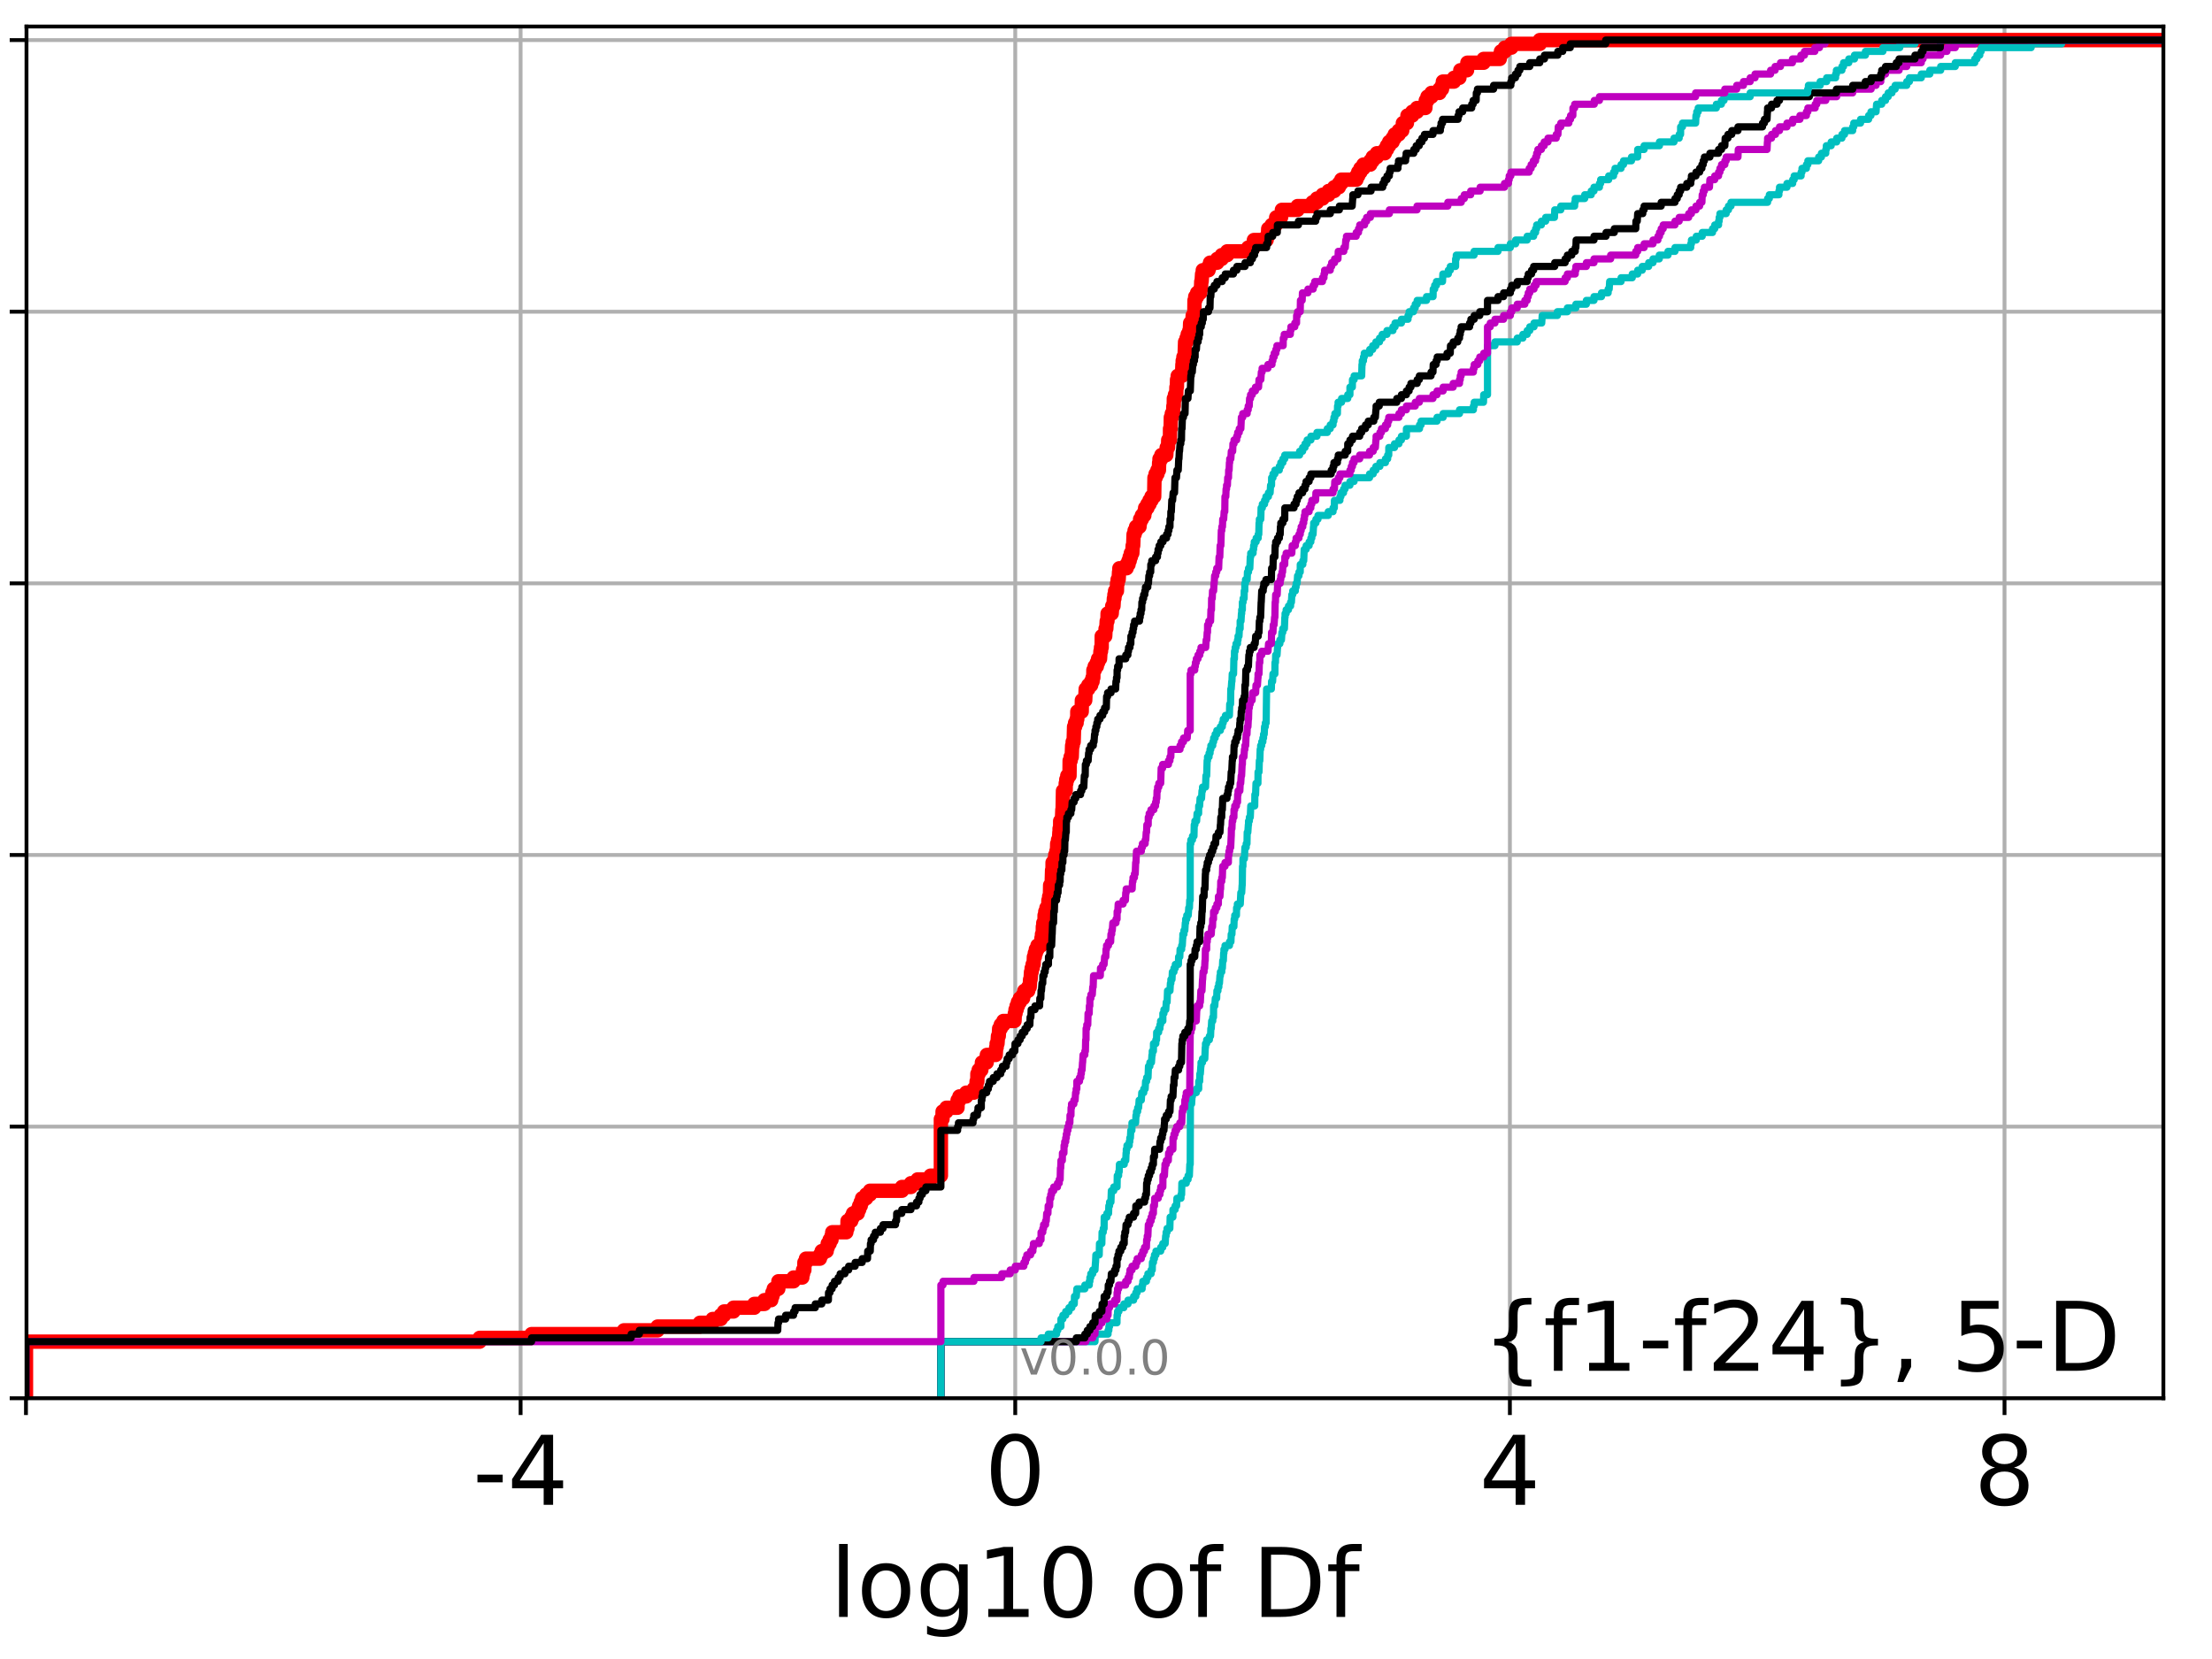 <?xml version="1.0" encoding="utf-8" standalone="no"?>
<!DOCTYPE svg PUBLIC "-//W3C//DTD SVG 1.1//EN"
  "http://www.w3.org/Graphics/SVG/1.1/DTD/svg11.dtd">
<!-- Created with matplotlib (http://matplotlib.org/) -->
<svg height="345.6pt" version="1.1" viewBox="0 0 460.8 345.6" width="460.8pt" xmlns="http://www.w3.org/2000/svg" xmlns:xlink="http://www.w3.org/1999/xlink">
 <defs>
  <style type="text/css">
*{stroke-linecap:butt;stroke-linejoin:round;}
  </style>
 </defs>
 <g id="figure_1">
  <g id="patch_1">
   <path d="M 0 345.6 
L 460.8 345.6 
L 460.8 0 
L 0 0 
z
" style="fill:#ffffff;"/>
  </g>
  <g id="axes_1">
   <g id="patch_2">
    <path d="M 5.52 291.28 
L 450.672 291.28 
L 450.672 5.52 
L 5.52 5.52 
z
" style="fill:#ffffff;"/>
   </g>
   <g id="matplotlib.axis_1">
    <g id="xtick_1">
     <g id="line2d_1">
      <path clip-path="url(#p1625968734)" d="M 5.409 291.28 
L 5.409 5.52 
" style="fill:none;stroke:#b0b0b0;stroke-linecap:square;stroke-width:0.8;"/>
     </g>
     <g id="line2d_2">
      <defs>
       <path d="M 0 0 
L 0 3.5 
" id="ma109a1cb53" style="stroke:#000000;stroke-width:0.8;"/>
      </defs>
      <g>
       <use style="stroke:#000000;stroke-width:0.8;" x="5.409" xlink:href="#ma109a1cb53" y="291.28"/>
      </g>
     </g>
    </g>
    <g id="xtick_2">
     <g id="line2d_3">
      <path clip-path="url(#p1625968734)" d="M 108.451 291.28 
L 108.451 5.52 
" style="fill:none;stroke:#b0b0b0;stroke-linecap:square;stroke-width:0.8;"/>
     </g>
     <g id="line2d_4">
      <g>
       <use style="stroke:#000000;stroke-width:0.8;" x="108.451" xlink:href="#ma109a1cb53" y="291.28"/>
      </g>
     </g>
     <g id="text_1">
      <!-- -4 -->
      <defs>
       <path d="M 4.891 31.391 
L 31.203 31.391 
L 31.203 23.391 
L 4.891 23.391 
z
" id="DejaVuSans-2d"/>
       <path d="M 37.797 64.312 
L 12.891 25.391 
L 37.797 25.391 
z
M 35.203 72.906 
L 47.609 72.906 
L 47.609 25.391 
L 58.016 25.391 
L 58.016 17.188 
L 47.609 17.188 
L 47.609 0 
L 37.797 0 
L 37.797 17.188 
L 4.891 17.188 
L 4.891 26.703 
z
" id="DejaVuSans-34"/>
      </defs>
      <g transform="translate(98.481 313.477)scale(0.2 -0.2)">
       <use xlink:href="#DejaVuSans-2d"/>
       <use x="36.084" xlink:href="#DejaVuSans-34"/>
      </g>
     </g>
    </g>
    <g id="xtick_3">
     <g id="line2d_5">
      <path clip-path="url(#p1625968734)" d="M 211.494 291.28 
L 211.494 5.52 
" style="fill:none;stroke:#b0b0b0;stroke-linecap:square;stroke-width:0.8;"/>
     </g>
     <g id="line2d_6">
      <g>
       <use style="stroke:#000000;stroke-width:0.8;" x="211.494" xlink:href="#ma109a1cb53" y="291.28"/>
      </g>
     </g>
     <g id="text_2">
      <!-- 0 -->
      <defs>
       <path d="M 31.781 66.406 
Q 24.172 66.406 20.328 58.906 
Q 16.5 51.422 16.5 36.375 
Q 16.5 21.391 20.328 13.891 
Q 24.172 6.391 31.781 6.391 
Q 39.453 6.391 43.281 13.891 
Q 47.125 21.391 47.125 36.375 
Q 47.125 51.422 43.281 58.906 
Q 39.453 66.406 31.781 66.406 
z
M 31.781 74.219 
Q 44.047 74.219 50.516 64.516 
Q 56.984 54.828 56.984 36.375 
Q 56.984 17.969 50.516 8.266 
Q 44.047 -1.422 31.781 -1.422 
Q 19.531 -1.422 13.062 8.266 
Q 6.594 17.969 6.594 36.375 
Q 6.594 54.828 13.062 64.516 
Q 19.531 74.219 31.781 74.219 
z
" id="DejaVuSans-30"/>
      </defs>
      <g transform="translate(205.131 313.477)scale(0.2 -0.2)">
       <use xlink:href="#DejaVuSans-30"/>
      </g>
     </g>
    </g>
    <g id="xtick_4">
     <g id="line2d_7">
      <path clip-path="url(#p1625968734)" d="M 314.536 291.28 
L 314.536 5.52 
" style="fill:none;stroke:#b0b0b0;stroke-linecap:square;stroke-width:0.8;"/>
     </g>
     <g id="line2d_8">
      <g>
       <use style="stroke:#000000;stroke-width:0.8;" x="314.536" xlink:href="#ma109a1cb53" y="291.28"/>
      </g>
     </g>
     <g id="text_3">
      <!-- 4 -->
      <g transform="translate(308.174 313.477)scale(0.2 -0.2)">
       <use xlink:href="#DejaVuSans-34"/>
      </g>
     </g>
    </g>
    <g id="xtick_5">
     <g id="line2d_9">
      <path clip-path="url(#p1625968734)" d="M 417.579 291.28 
L 417.579 5.52 
" style="fill:none;stroke:#b0b0b0;stroke-linecap:square;stroke-width:0.8;"/>
     </g>
     <g id="line2d_10">
      <g>
       <use style="stroke:#000000;stroke-width:0.8;" x="417.579" xlink:href="#ma109a1cb53" y="291.28"/>
      </g>
     </g>
     <g id="text_4">
      <!-- 8 -->
      <defs>
       <path d="M 31.781 34.625 
Q 24.75 34.625 20.719 30.859 
Q 16.703 27.094 16.703 20.516 
Q 16.703 13.922 20.719 10.156 
Q 24.75 6.391 31.781 6.391 
Q 38.812 6.391 42.859 10.172 
Q 46.922 13.969 46.922 20.516 
Q 46.922 27.094 42.891 30.859 
Q 38.875 34.625 31.781 34.625 
z
M 21.922 38.812 
Q 15.578 40.375 12.031 44.719 
Q 8.5 49.078 8.5 55.328 
Q 8.5 64.062 14.719 69.141 
Q 20.953 74.219 31.781 74.219 
Q 42.672 74.219 48.875 69.141 
Q 55.078 64.062 55.078 55.328 
Q 55.078 49.078 51.531 44.719 
Q 48 40.375 41.703 38.812 
Q 48.828 37.156 52.797 32.312 
Q 56.781 27.484 56.781 20.516 
Q 56.781 9.906 50.312 4.234 
Q 43.844 -1.422 31.781 -1.422 
Q 19.734 -1.422 13.25 4.234 
Q 6.781 9.906 6.781 20.516 
Q 6.781 27.484 10.781 32.312 
Q 14.797 37.156 21.922 38.812 
z
M 18.312 54.391 
Q 18.312 48.734 21.844 45.562 
Q 25.391 42.391 31.781 42.391 
Q 38.141 42.391 41.719 45.562 
Q 45.312 48.734 45.312 54.391 
Q 45.312 60.062 41.719 63.234 
Q 38.141 66.406 31.781 66.406 
Q 25.391 66.406 21.844 63.234 
Q 18.312 60.062 18.312 54.391 
z
" id="DejaVuSans-38"/>
      </defs>
      <g transform="translate(411.216 313.477)scale(0.2 -0.2)">
       <use xlink:href="#DejaVuSans-38"/>
      </g>
     </g>
    </g>
    <g id="text_5">
     <!-- log10 of Df -->
     <defs>
      <path d="M 9.422 75.984 
L 18.406 75.984 
L 18.406 0 
L 9.422 0 
z
" id="DejaVuSans-6c"/>
      <path d="M 30.609 48.391 
Q 23.391 48.391 19.188 42.75 
Q 14.984 37.109 14.984 27.297 
Q 14.984 17.484 19.156 11.844 
Q 23.344 6.203 30.609 6.203 
Q 37.797 6.203 41.984 11.859 
Q 46.188 17.531 46.188 27.297 
Q 46.188 37.016 41.984 42.703 
Q 37.797 48.391 30.609 48.391 
z
M 30.609 56 
Q 42.328 56 49.016 48.375 
Q 55.719 40.766 55.719 27.297 
Q 55.719 13.875 49.016 6.219 
Q 42.328 -1.422 30.609 -1.422 
Q 18.844 -1.422 12.172 6.219 
Q 5.516 13.875 5.516 27.297 
Q 5.516 40.766 12.172 48.375 
Q 18.844 56 30.609 56 
z
" id="DejaVuSans-6f"/>
      <path d="M 45.406 27.984 
Q 45.406 37.75 41.375 43.109 
Q 37.359 48.484 30.078 48.484 
Q 22.859 48.484 18.828 43.109 
Q 14.797 37.75 14.797 27.984 
Q 14.797 18.266 18.828 12.891 
Q 22.859 7.516 30.078 7.516 
Q 37.359 7.516 41.375 12.891 
Q 45.406 18.266 45.406 27.984 
z
M 54.391 6.781 
Q 54.391 -7.172 48.188 -13.984 
Q 42 -20.797 29.203 -20.797 
Q 24.469 -20.797 20.266 -20.094 
Q 16.062 -19.391 12.109 -17.922 
L 12.109 -9.188 
Q 16.062 -11.328 19.922 -12.344 
Q 23.781 -13.375 27.781 -13.375 
Q 36.625 -13.375 41.016 -8.766 
Q 45.406 -4.156 45.406 5.172 
L 45.406 9.625 
Q 42.625 4.781 38.281 2.391 
Q 33.938 0 27.875 0 
Q 17.828 0 11.672 7.656 
Q 5.516 15.328 5.516 27.984 
Q 5.516 40.672 11.672 48.328 
Q 17.828 56 27.875 56 
Q 33.938 56 38.281 53.609 
Q 42.625 51.219 45.406 46.391 
L 45.406 54.688 
L 54.391 54.688 
z
" id="DejaVuSans-67"/>
      <path d="M 12.406 8.297 
L 28.516 8.297 
L 28.516 63.922 
L 10.984 60.406 
L 10.984 69.391 
L 28.422 72.906 
L 38.281 72.906 
L 38.281 8.297 
L 54.391 8.297 
L 54.391 0 
L 12.406 0 
z
" id="DejaVuSans-31"/>
      <path id="DejaVuSans-20"/>
      <path d="M 37.109 75.984 
L 37.109 68.5 
L 28.516 68.5 
Q 23.688 68.5 21.797 66.547 
Q 19.922 64.594 19.922 59.516 
L 19.922 54.688 
L 34.719 54.688 
L 34.719 47.703 
L 19.922 47.703 
L 19.922 0 
L 10.891 0 
L 10.891 47.703 
L 2.297 47.703 
L 2.297 54.688 
L 10.891 54.688 
L 10.891 58.5 
Q 10.891 67.625 15.141 71.797 
Q 19.391 75.984 28.609 75.984 
z
" id="DejaVuSans-66"/>
      <path d="M 19.672 64.797 
L 19.672 8.109 
L 31.594 8.109 
Q 46.688 8.109 53.688 14.938 
Q 60.688 21.781 60.688 36.531 
Q 60.688 51.172 53.688 57.984 
Q 46.688 64.797 31.594 64.797 
z
M 9.812 72.906 
L 30.078 72.906 
Q 51.266 72.906 61.172 64.094 
Q 71.094 55.281 71.094 36.531 
Q 71.094 17.672 61.125 8.828 
Q 51.172 0 30.078 0 
L 9.812 0 
z
" id="DejaVuSans-44"/>
     </defs>
     <g transform="translate(172.91 336.833)scale(0.2 -0.2)">
      <use xlink:href="#DejaVuSans-6c"/>
      <use x="27.783" xlink:href="#DejaVuSans-6f"/>
      <use x="88.965" xlink:href="#DejaVuSans-67"/>
      <use x="152.441" xlink:href="#DejaVuSans-31"/>
      <use x="216.064" xlink:href="#DejaVuSans-30"/>
      <use x="279.688" xlink:href="#DejaVuSans-20"/>
      <use x="311.475" xlink:href="#DejaVuSans-6f"/>
      <use x="372.656" xlink:href="#DejaVuSans-66"/>
      <use x="407.861" xlink:href="#DejaVuSans-20"/>
      <use x="439.648" xlink:href="#DejaVuSans-44"/>
      <use x="516.65" xlink:href="#DejaVuSans-66"/>
     </g>
    </g>
   </g>
   <g id="matplotlib.axis_2">
    <g id="ytick_1">
     <g id="line2d_11">
      <path clip-path="url(#p1625968734)" d="M 5.52 291.28 
L 450.672 291.28 
" style="fill:none;stroke:#b0b0b0;stroke-linecap:square;stroke-width:0.8;"/>
     </g>
     <g id="line2d_12">
      <defs>
       <path d="M 0 0 
L -3.5 0 
" id="m7a55c6e8e9" style="stroke:#000000;stroke-width:0.8;"/>
      </defs>
      <g>
       <use style="stroke:#000000;stroke-width:0.8;" x="5.52" xlink:href="#m7a55c6e8e9" y="291.28"/>
      </g>
     </g>
    </g>
    <g id="ytick_2">
     <g id="line2d_13">
      <path clip-path="url(#p1625968734)" d="M 5.52 234.694 
L 450.672 234.694 
" style="fill:none;stroke:#b0b0b0;stroke-linecap:square;stroke-width:0.8;"/>
     </g>
     <g id="line2d_14">
      <g>
       <use style="stroke:#000000;stroke-width:0.8;" x="5.52" xlink:href="#m7a55c6e8e9" y="234.694"/>
      </g>
     </g>
    </g>
    <g id="ytick_3">
     <g id="line2d_15">
      <path clip-path="url(#p1625968734)" d="M 5.52 178.108 
L 450.672 178.108 
" style="fill:none;stroke:#b0b0b0;stroke-linecap:square;stroke-width:0.8;"/>
     </g>
     <g id="line2d_16">
      <g>
       <use style="stroke:#000000;stroke-width:0.8;" x="5.52" xlink:href="#m7a55c6e8e9" y="178.108"/>
      </g>
     </g>
    </g>
    <g id="ytick_4">
     <g id="line2d_17">
      <path clip-path="url(#p1625968734)" d="M 5.52 121.522 
L 450.672 121.522 
" style="fill:none;stroke:#b0b0b0;stroke-linecap:square;stroke-width:0.8;"/>
     </g>
     <g id="line2d_18">
      <g>
       <use style="stroke:#000000;stroke-width:0.8;" x="5.52" xlink:href="#m7a55c6e8e9" y="121.522"/>
      </g>
     </g>
    </g>
    <g id="ytick_5">
     <g id="line2d_19">
      <path clip-path="url(#p1625968734)" d="M 5.52 64.935 
L 450.672 64.935 
" style="fill:none;stroke:#b0b0b0;stroke-linecap:square;stroke-width:0.8;"/>
     </g>
     <g id="line2d_20">
      <g>
       <use style="stroke:#000000;stroke-width:0.8;" x="5.52" xlink:href="#m7a55c6e8e9" y="64.935"/>
      </g>
     </g>
    </g>
    <g id="ytick_6">
     <g id="line2d_21">
      <path clip-path="url(#p1625968734)" d="M 5.52 8.349 
L 450.672 8.349 
" style="fill:none;stroke:#b0b0b0;stroke-linecap:square;stroke-width:0.8;"/>
     </g>
     <g id="line2d_22">
      <g>
       <use style="stroke:#000000;stroke-width:0.8;" x="5.52" xlink:href="#m7a55c6e8e9" y="8.349"/>
      </g>
     </g>
    </g>
   </g>
   <g id="line2d_23">
    <path clip-path="url(#p1625968734)" d="M 5.409 291.28 
L 5.409 279.491 
L 99.921 279.491 
L 99.921 278.705 
L 110.726 278.705 
L 110.726 277.919 
L 129.97 277.919 
L 129.97 277.133 
L 136.986 277.133 
L 136.986 276.348 
L 145.804 276.348 
L 145.804 275.562 
L 148.454 275.562 
L 148.454 274.776 
L 150.149 274.776 
L 150.149 273.99 
L 150.831 273.99 
L 150.831 273.204 
L 152.798 273.204 
L 152.798 272.418 
L 157.133 272.418 
L 157.133 271.632 
L 159.249 271.632 
L 159.249 270.846 
L 160.656 270.846 
L 160.656 270.06 
L 160.9 270.06 
L 160.9 269.274 
L 161.192 269.274 
L 161.192 268.488 
L 162.132 268.488 
L 162.156 266.917 
L 165.314 266.917 
L 165.314 266.131 
L 167.132 266.131 
L 167.132 265.345 
L 167.29 265.345 
L 167.29 264.559 
L 167.559 264.559 
L 167.575 262.987 
L 167.894 262.987 
L 167.894 262.201 
L 170.798 262.201 
L 170.798 261.415 
L 171.169 261.415 
L 171.169 260.629 
L 172.209 260.629 
L 172.209 259.843 
L 172.435 259.843 
L 172.435 259.057 
L 172.83 259.057 
L 172.83 258.271 
L 173.213 258.271 
L 173.213 257.486 
L 173.373 257.486 
L 173.373 256.7 
L 176.306 256.7 
L 176.306 255.914 
L 176.53 255.914 
L 176.559 254.342 
L 177.331 254.342 
L 177.331 253.556 
L 177.7 253.556 
L 177.7 252.77 
L 178.681 252.77 
L 178.681 251.984 
L 178.983 251.984 
L 178.983 251.198 
L 179.31 251.198 
L 179.31 250.412 
L 179.593 250.412 
L 179.593 249.626 
L 180.438 249.626 
L 180.438 248.84 
L 181.236 248.84 
L 181.236 248.054 
L 187.891 248.054 
L 187.891 247.269 
L 189.767 247.269 
L 189.767 246.483 
L 191.163 246.483 
L 191.163 245.697 
L 193.854 245.697 
L 193.854 244.911 
L 196.001 244.911 
L 196.001 233.122 
L 196.338 233.122 
L 196.36 231.55 
L 197.149 231.55 
L 197.149 230.764 
L 199.466 230.764 
L 199.487 229.192 
L 199.867 229.192 
L 199.867 228.407 
L 201.278 228.407 
L 201.278 227.621 
L 202.857 227.621 
L 202.857 226.835 
L 203.367 226.835 
L 203.445 225.263 
L 203.6 225.263 
L 203.61 223.691 
L 203.881 223.691 
L 203.881 222.905 
L 204.425 222.905 
L 204.425 222.119 
L 204.552 222.119 
L 204.552 221.333 
L 205.548 221.333 
L 205.578 219.761 
L 207.42 219.761 
L 207.521 218.19 
L 207.621 218.19 
L 207.621 217.404 
L 207.794 217.404 
L 207.899 215.832 
L 208.058 215.832 
L 208.146 214.26 
L 208.478 214.26 
L 208.478 213.474 
L 209.025 213.474 
L 209.025 212.688 
L 211.343 212.688 
L 211.411 211.116 
L 211.553 211.116 
L 211.553 210.33 
L 211.784 210.33 
L 211.784 209.544 
L 212.054 209.544 
L 212.054 208.759 
L 212.459 208.759 
L 212.459 207.973 
L 213.12 207.973 
L 213.12 207.187 
L 213.382 207.187 
L 213.382 206.401 
L 214.198 206.401 
L 214.198 205.615 
L 214.502 205.615 
L 214.589 204.043 
L 214.689 204.043 
L 214.784 202.471 
L 214.917 202.471 
L 214.917 201.685 
L 215.118 201.685 
L 215.118 200.899 
L 215.316 200.899 
L 215.383 199.328 
L 215.577 199.328 
L 215.577 198.542 
L 215.792 198.542 
L 215.792 197.756 
L 216.129 197.756 
L 216.129 196.97 
L 216.868 196.97 
L 216.956 195.398 
L 217.066 195.398 
L 217.066 194.612 
L 217.224 194.612 
L 217.247 193.04 
L 217.339 193.04 
L 217.339 192.254 
L 217.601 192.254 
L 217.606 190.682 
L 217.755 190.682 
L 217.755 189.897 
L 218 189.897 
L 218 189.111 
L 218.365 189.111 
L 218.405 187.539 
L 218.558 187.539 
L 218.558 186.753 
L 218.719 186.753 
L 218.767 184.395 
L 219.076 184.395 
L 219.169 181.251 
L 219.257 181.251 
L 219.27 179.68 
L 219.705 179.68 
L 219.705 178.894 
L 219.823 178.894 
L 219.823 178.108 
L 220.064 178.108 
L 220.064 177.322 
L 220.193 177.322 
L 220.234 175.75 
L 220.415 175.75 
L 220.415 174.964 
L 220.606 174.964 
L 220.687 173.392 
L 220.731 173.392 
L 220.731 172.606 
L 220.85 172.606 
L 220.858 171.034 
L 221.215 171.034 
L 221.313 168.677 
L 221.366 168.677 
L 221.44 164.747 
L 221.996 164.747 
L 222.014 163.175 
L 222.127 163.175 
L 222.127 162.389 
L 222.338 162.389 
L 222.338 161.603 
L 222.799 161.603 
L 222.83 158.46 
L 223.039 158.46 
L 223.039 157.674 
L 223.26 157.674 
L 223.347 155.316 
L 223.462 155.316 
L 223.462 154.53 
L 223.662 154.53 
L 223.752 151.386 
L 223.961 151.386 
L 223.961 150.601 
L 224.275 150.601 
L 224.275 149.815 
L 224.417 149.815 
L 224.423 148.243 
L 225.34 148.243 
L 225.376 145.885 
L 226.068 145.885 
L 226.174 143.527 
L 226.707 143.527 
L 226.707 142.741 
L 227.303 142.741 
L 227.303 141.955 
L 227.6 141.955 
L 227.6 141.17 
L 227.756 141.17 
L 227.774 139.598 
L 228.047 139.598 
L 228.047 138.812 
L 228.489 138.812 
L 228.489 138.026 
L 228.754 138.026 
L 228.754 137.24 
L 229.156 137.24 
L 229.249 135.668 
L 229.361 135.668 
L 229.361 134.882 
L 229.498 134.882 
L 229.512 132.524 
L 230.235 132.524 
L 230.317 130.953 
L 230.462 130.953 
L 230.551 129.381 
L 230.704 129.381 
L 230.732 127.809 
L 231.589 127.809 
L 231.699 126.237 
L 231.958 126.237 
L 232.046 124.665 
L 232.153 124.665 
L 232.153 123.879 
L 232.296 123.879 
L 232.296 123.093 
L 232.676 123.093 
L 232.704 121.522 
L 232.825 121.522 
L 232.825 120.736 
L 233.035 120.736 
L 233.119 119.164 
L 233.188 119.164 
L 233.188 118.378 
L 234.693 118.378 
L 234.693 117.592 
L 235.091 117.592 
L 235.091 116.806 
L 235.338 116.806 
L 235.338 116.02 
L 235.576 116.02 
L 235.576 115.234 
L 235.88 115.234 
L 235.961 113.662 
L 236.06 113.662 
L 236.153 111.305 
L 236.358 111.305 
L 236.358 110.519 
L 236.667 110.519 
L 236.667 109.733 
L 237.378 109.733 
L 237.378 108.947 
L 237.508 108.947 
L 237.508 108.161 
L 237.873 108.161 
L 237.873 107.375 
L 238.38 107.375 
L 238.38 106.589 
L 238.556 106.589 
L 238.556 105.803 
L 239.034 105.803 
L 239.034 105.017 
L 239.464 105.017 
L 239.464 104.231 
L 239.882 104.231 
L 239.882 103.445 
L 240.435 103.445 
L 240.5 99.516 
L 240.737 99.516 
L 240.737 98.73 
L 241.114 98.73 
L 241.114 97.944 
L 241.422 97.944 
L 241.47 96.372 
L 241.547 96.372 
L 241.547 95.586 
L 241.929 95.586 
L 241.929 94.8 
L 242.956 94.8 
L 243.048 93.229 
L 243.317 93.229 
L 243.365 91.657 
L 243.726 91.657 
L 243.74 89.299 
L 243.868 89.299 
L 243.91 86.941 
L 244.112 86.941 
L 244.112 86.155 
L 244.382 86.155 
L 244.438 84.583 
L 244.515 84.583 
L 244.535 83.012 
L 244.768 83.012 
L 244.768 82.226 
L 245.028 82.226 
L 245.072 80.654 
L 245.174 80.654 
L 245.202 79.082 
L 245.342 79.082 
L 245.342 78.296 
L 246.238 78.296 
L 246.321 75.938 
L 246.378 75.938 
L 246.378 75.152 
L 246.529 75.152 
L 246.529 74.366 
L 246.768 74.366 
L 246.877 71.223 
L 247.183 71.223 
L 247.183 70.437 
L 247.421 70.437 
L 247.421 69.651 
L 247.756 69.651 
L 247.756 68.865 
L 247.871 68.865 
L 247.93 67.293 
L 248.375 67.293 
L 248.467 65.721 
L 248.805 65.721 
L 248.836 62.578 
L 248.992 62.578 
L 248.992 61.792 
L 249.388 61.792 
L 249.388 61.006 
L 250.039 61.006 
L 250.039 60.22 
L 250.187 60.22 
L 250.246 58.648 
L 250.319 58.648 
L 250.42 57.076 
L 250.561 57.076 
L 250.561 56.29 
L 251.763 56.29 
L 251.763 55.504 
L 252.075 55.504 
L 252.075 54.719 
L 253.577 54.719 
L 253.577 53.933 
L 254.512 53.933 
L 254.512 53.147 
L 255.644 53.147 
L 255.644 52.361 
L 260.023 52.361 
L 260.023 51.575 
L 261.156 51.575 
L 261.211 50.003 
L 263.856 50.003 
L 263.856 49.217 
L 264.12 49.217 
L 264.199 47.645 
L 264.917 47.645 
L 264.917 46.859 
L 265.781 46.859 
L 265.857 45.287 
L 266.866 45.287 
L 266.866 44.502 
L 267.04 44.502 
L 267.04 43.716 
L 270.313 43.716 
L 270.313 42.93 
L 273.413 42.93 
L 273.413 42.144 
L 274.345 42.144 
L 274.345 41.358 
L 275.524 41.358 
L 275.524 40.572 
L 276.766 40.572 
L 276.766 39.786 
L 277.94 39.786 
L 277.94 39 
L 278.909 39 
L 278.909 38.214 
L 279.419 38.214 
L 279.419 37.428 
L 282.562 37.428 
L 282.562 36.642 
L 282.938 36.642 
L 282.938 35.856 
L 283.403 35.856 
L 283.403 35.071 
L 284.026 35.071 
L 284.026 34.285 
L 285.455 34.285 
L 285.455 33.499 
L 285.972 33.499 
L 285.972 32.713 
L 286.816 32.713 
L 286.816 31.927 
L 288.489 31.927 
L 288.489 31.141 
L 288.924 31.141 
L 288.924 30.355 
L 289.383 30.355 
L 289.383 29.569 
L 290.102 29.569 
L 290.102 28.783 
L 290.55 28.783 
L 290.55 27.997 
L 291.381 27.997 
L 291.381 27.211 
L 292.107 27.211 
L 292.107 26.425 
L 292.242 26.425 
L 292.242 25.64 
L 293.086 25.64 
L 293.086 24.854 
L 293.198 24.854 
L 293.198 24.068 
L 294.204 24.068 
L 294.204 23.282 
L 295.185 23.282 
L 295.185 22.496 
L 296.931 22.496 
L 297.018 20.924 
L 297.368 20.924 
L 297.368 20.138 
L 298.198 20.138 
L 298.198 19.352 
L 299.86 19.352 
L 299.86 18.566 
L 300.395 18.566 
L 300.395 17.78 
L 300.577 17.78 
L 300.577 16.994 
L 302.893 16.994 
L 302.893 16.208 
L 304.019 16.208 
L 304.019 15.423 
L 304.209 15.423 
L 304.209 14.637 
L 305.609 14.637 
L 305.682 13.065 
L 309.067 13.065 
L 309.067 12.279 
L 312.421 12.279 
L 312.421 11.493 
L 312.676 11.493 
L 312.676 10.707 
L 313.481 10.707 
L 313.481 9.921 
L 314.846 9.921 
L 314.846 9.135 
L 320.764 9.135 
L 320.764 8.349 
L 320.764 8.349 
L 450.672 8.349 
L 450.672 8.349 
" style="fill:none;stroke:#ff0000;stroke-linecap:square;stroke-width:3;"/>
   </g>
   <g id="line2d_24">
    <path clip-path="url(#p1625968734)" d="M 196.001 291.28 
L 196.001 279.491 
L 228.107 279.491 
L 228.16 277.919 
L 230.83 277.919 
L 230.83 277.133 
L 230.996 277.133 
L 230.996 276.348 
L 231.141 276.348 
L 231.141 275.562 
L 232.689 275.562 
L 232.704 273.99 
L 232.802 273.99 
L 232.802 273.204 
L 233.092 273.204 
L 233.092 272.418 
L 234.116 272.418 
L 234.116 271.632 
L 234.987 271.632 
L 234.987 270.846 
L 236.151 270.846 
L 236.151 270.06 
L 236.615 270.06 
L 236.615 269.274 
L 236.89 269.274 
L 236.89 268.488 
L 237.93 268.488 
L 237.93 267.702 
L 238.068 267.702 
L 238.068 266.917 
L 238.824 266.917 
L 238.824 266.131 
L 239.124 266.131 
L 239.124 265.345 
L 239.798 265.345 
L 239.798 264.559 
L 240.037 264.559 
L 240.07 262.987 
L 240.288 262.987 
L 240.288 262.201 
L 240.494 262.201 
L 240.494 261.415 
L 240.807 261.415 
L 240.807 260.629 
L 241.796 260.629 
L 241.796 259.843 
L 242.225 259.843 
L 242.225 259.057 
L 242.729 259.057 
L 242.824 257.486 
L 242.918 257.486 
L 242.918 256.7 
L 243.118 256.7 
L 243.118 255.914 
L 243.699 255.914 
L 243.763 253.556 
L 244.335 253.556 
L 244.345 251.984 
L 244.802 251.984 
L 244.802 251.198 
L 245.115 251.198 
L 245.174 249.626 
L 246.022 249.626 
L 246.022 248.84 
L 246.151 248.84 
L 246.198 246.483 
L 247.122 246.483 
L 247.122 245.697 
L 247.501 245.697 
L 247.501 244.911 
L 247.768 244.911 
L 247.861 242.553 
L 247.944 242.553 
L 247.984 229.978 
L 248.236 229.978 
L 248.325 228.407 
L 248.408 228.407 
L 248.408 227.621 
L 249.216 227.621 
L 249.216 226.835 
L 249.711 226.835 
L 249.718 225.263 
L 249.909 225.263 
L 249.954 223.691 
L 250.052 223.691 
L 250.159 222.119 
L 250.193 222.119 
L 250.193 221.333 
L 250.505 221.333 
L 250.505 220.547 
L 250.983 220.547 
L 251.079 218.19 
L 251.123 218.19 
L 251.123 217.404 
L 251.371 217.404 
L 251.371 216.618 
L 251.936 216.618 
L 251.936 215.832 
L 252.18 215.832 
L 252.242 214.26 
L 252.327 214.26 
L 252.411 212.688 
L 252.636 212.688 
L 252.636 211.902 
L 252.794 211.902 
L 252.823 209.544 
L 253.065 209.544 
L 253.167 207.973 
L 253.453 207.973 
L 253.503 206.401 
L 253.723 206.401 
L 253.723 205.615 
L 253.91 205.615 
L 253.91 204.829 
L 254.033 204.829 
L 254.137 203.257 
L 254.226 203.257 
L 254.226 202.471 
L 254.516 202.471 
L 254.516 201.685 
L 254.641 201.685 
L 254.713 200.113 
L 254.845 200.113 
L 254.904 198.542 
L 254.967 198.542 
L 254.967 197.756 
L 255.194 197.756 
L 255.194 196.97 
L 256.122 196.97 
L 256.122 196.184 
L 256.427 196.184 
L 256.483 194.612 
L 256.635 194.612 
L 256.697 193.04 
L 257.046 193.04 
L 257.097 191.468 
L 257.218 191.468 
L 257.218 190.682 
L 257.572 190.682 
L 257.603 189.111 
L 257.766 189.111 
L 257.766 188.325 
L 258.372 188.325 
L 258.482 185.967 
L 258.667 185.967 
L 258.757 184.395 
L 258.78 184.395 
L 258.84 180.465 
L 258.923 180.465 
L 258.929 178.894 
L 259.23 178.894 
L 259.337 176.536 
L 259.604 176.536 
L 259.604 175.75 
L 259.77 175.75 
L 259.813 173.392 
L 259.945 173.392 
L 260.05 171.82 
L 260.089 171.82 
L 260.089 171.034 
L 260.266 171.034 
L 260.266 170.249 
L 260.456 170.249 
L 260.557 167.891 
L 261.381 167.891 
L 261.411 165.533 
L 261.557 165.533 
L 261.646 163.175 
L 262.049 163.175 
L 262.076 160.818 
L 262.274 160.818 
L 262.345 158.46 
L 262.446 158.46 
L 262.517 156.102 
L 262.614 156.102 
L 262.614 155.316 
L 262.84 155.316 
L 262.84 154.53 
L 263.075 154.53 
L 263.075 153.744 
L 263.219 153.744 
L 263.219 152.958 
L 263.359 152.958 
L 263.433 151.386 
L 263.588 151.386 
L 263.588 150.601 
L 263.762 150.601 
L 263.857 143.527 
L 264.848 143.527 
L 264.885 141.955 
L 265.108 141.955 
L 265.183 140.384 
L 265.582 140.384 
L 265.603 138.026 
L 265.697 138.026 
L 265.743 136.454 
L 266.03 136.454 
L 266.128 134.882 
L 266.163 134.882 
L 266.163 134.096 
L 266.622 134.096 
L 266.622 133.31 
L 266.949 133.31 
L 267.051 131.739 
L 267.224 131.739 
L 267.224 130.953 
L 267.564 130.953 
L 267.655 128.595 
L 267.703 128.595 
L 267.703 127.809 
L 267.928 127.809 
L 267.928 127.023 
L 268.414 127.023 
L 268.414 126.237 
L 268.854 126.237 
L 268.854 125.451 
L 269.028 125.451 
L 269.113 123.879 
L 269.294 123.879 
L 269.294 123.093 
L 269.844 123.093 
L 269.844 122.308 
L 270.001 122.308 
L 270.001 121.522 
L 270.211 121.522 
L 270.306 119.95 
L 270.599 119.95 
L 270.599 119.164 
L 270.862 119.164 
L 270.87 117.592 
L 271.405 117.592 
L 271.405 116.806 
L 271.59 116.806 
L 271.688 114.448 
L 272.093 114.448 
L 272.093 113.662 
L 272.712 113.662 
L 272.712 112.876 
L 273.073 112.876 
L 273.073 112.091 
L 273.277 112.091 
L 273.277 111.305 
L 273.535 111.305 
L 273.622 109.733 
L 273.661 109.733 
L 273.661 108.947 
L 274.128 108.947 
L 274.128 108.161 
L 274.562 108.161 
L 274.562 107.375 
L 276.699 107.375 
L 276.699 106.589 
L 277.699 106.589 
L 277.699 105.803 
L 277.966 105.803 
L 277.985 104.231 
L 279.131 104.231 
L 279.131 103.445 
L 279.338 103.445 
L 279.338 102.66 
L 279.881 102.66 
L 279.881 101.874 
L 280.196 101.874 
L 280.196 101.088 
L 281.216 101.088 
L 281.216 100.302 
L 282.077 100.302 
L 282.077 99.516 
L 285.301 99.516 
L 285.301 98.73 
L 286.062 98.73 
L 286.062 97.944 
L 286.624 97.944 
L 286.624 97.158 
L 287.457 97.158 
L 287.457 96.372 
L 288.612 96.372 
L 288.612 95.586 
L 289.076 95.586 
L 289.076 94.8 
L 289.301 94.8 
L 289.31 93.229 
L 290.502 93.229 
L 290.502 92.443 
L 291.427 92.443 
L 291.427 91.657 
L 291.941 91.657 
L 291.941 90.871 
L 292.978 90.871 
L 292.983 89.299 
L 295.712 89.299 
L 295.712 88.513 
L 296.041 88.513 
L 296.041 87.727 
L 299.363 87.727 
L 299.363 86.941 
L 300.627 86.941 
L 300.627 86.155 
L 304.042 86.155 
L 304.042 85.369 
L 306.932 85.369 
L 306.932 84.583 
L 307.105 84.583 
L 307.105 83.797 
L 309.037 83.797 
L 309.085 82.226 
L 309.875 82.226 
L 309.875 72.009 
L 311.425 72.009 
L 311.425 71.223 
L 316.07 71.223 
L 316.07 70.437 
L 317.24 70.437 
L 317.24 69.651 
L 318.138 69.651 
L 318.138 68.865 
L 318.682 68.865 
L 318.682 68.079 
L 319.563 68.079 
L 319.563 67.293 
L 321.169 67.293 
L 321.271 65.721 
L 324.433 65.721 
L 324.433 64.935 
L 326.516 64.935 
L 326.516 64.15 
L 328.287 64.15 
L 328.287 63.364 
L 330.469 63.364 
L 330.469 62.578 
L 332.058 62.578 
L 332.058 61.792 
L 333.622 61.792 
L 333.622 61.006 
L 335.005 61.006 
L 335.005 60.22 
L 335.225 60.22 
L 335.322 58.648 
L 337.701 58.648 
L 337.701 57.862 
L 340.027 57.862 
L 340.027 57.076 
L 341.159 57.076 
L 341.159 56.29 
L 342.111 56.29 
L 342.111 55.504 
L 343.451 55.504 
L 343.451 54.719 
L 344.354 54.719 
L 344.354 53.933 
L 345.657 53.933 
L 345.657 53.147 
L 347.476 53.147 
L 347.476 52.361 
L 348.93 52.361 
L 348.93 51.575 
L 352.206 51.575 
L 352.206 50.789 
L 352.356 50.789 
L 352.356 50.003 
L 353.366 50.003 
L 353.366 49.217 
L 354.602 49.217 
L 354.602 48.431 
L 356.751 48.431 
L 356.751 47.645 
L 357.208 47.645 
L 357.208 46.859 
L 358.01 46.859 
L 358.01 46.073 
L 358.134 46.073 
L 358.134 45.287 
L 358.292 45.287 
L 358.292 44.502 
L 359.593 44.502 
L 359.593 43.716 
L 360.073 43.716 
L 360.073 42.93 
L 360.599 42.93 
L 360.599 42.144 
L 368.223 42.144 
L 368.223 41.358 
L 368.584 41.358 
L 368.584 40.572 
L 370.577 40.572 
L 370.577 39.786 
L 370.706 39.786 
L 370.706 39 
L 372.257 39 
L 372.257 38.214 
L 373.449 38.214 
L 373.449 37.428 
L 373.761 37.428 
L 373.761 36.642 
L 375.206 36.642 
L 375.206 35.856 
L 375.388 35.856 
L 375.388 35.071 
L 376.308 35.071 
L 376.308 34.285 
L 376.612 34.285 
L 376.612 33.499 
L 378.858 33.499 
L 378.858 32.713 
L 379.435 32.713 
L 379.435 31.927 
L 380.341 31.927 
L 380.341 31.141 
L 380.456 31.141 
L 380.456 30.355 
L 381.468 30.355 
L 381.468 29.569 
L 382.617 29.569 
L 382.617 28.783 
L 383.705 28.783 
L 383.705 27.997 
L 384.25 27.997 
L 384.25 27.211 
L 385.947 27.211 
L 385.947 26.425 
L 386.172 26.425 
L 386.172 25.64 
L 387.586 25.64 
L 387.586 24.854 
L 389.266 24.854 
L 389.266 24.068 
L 389.756 24.068 
L 389.756 23.282 
L 390.82 23.282 
L 390.927 21.71 
L 391.993 21.71 
L 391.993 20.924 
L 392.791 20.924 
L 392.791 20.138 
L 393.347 20.138 
L 393.347 19.352 
L 394.132 19.352 
L 394.132 18.566 
L 394.793 18.566 
L 394.793 17.78 
L 397.218 17.78 
L 397.218 16.994 
L 397.772 16.994 
L 397.772 16.208 
L 400.242 16.208 
L 400.242 15.423 
L 402.015 15.423 
L 402.015 14.637 
L 404.275 14.637 
L 404.275 13.851 
L 407.315 13.851 
L 407.315 13.065 
L 411.373 13.065 
L 411.373 12.279 
L 411.831 12.279 
L 411.831 11.493 
L 412.428 11.493 
L 412.428 10.707 
L 412.717 10.707 
L 412.717 9.921 
L 423.125 9.921 
L 423.125 9.135 
L 429.469 9.135 
L 429.469 8.349 
L 429.469 8.349 
L 450.672 8.349 
L 450.672 8.349 
" style="fill:none;stroke:#00bfbf;stroke-linecap:square;stroke-width:1.5;"/>
   </g>
   <g id="line2d_25">
    <path clip-path="url(#p1625968734)" d="M 196.001 291.28 
L 196.001 279.491 
L 226.205 279.491 
L 226.205 278.705 
L 227.637 278.705 
L 227.637 277.919 
L 228.107 277.919 
L 228.16 276.348 
L 229.011 276.348 
L 229.011 275.562 
L 229.598 275.562 
L 229.598 274.776 
L 230.584 274.776 
L 230.584 273.99 
L 230.83 273.99 
L 230.873 272.418 
L 231.141 272.418 
L 231.141 271.632 
L 232.185 271.632 
L 232.185 270.846 
L 232.689 270.846 
L 232.704 269.274 
L 232.802 269.274 
L 232.802 268.488 
L 233.033 268.488 
L 233.033 267.702 
L 234.49 267.702 
L 234.49 266.917 
L 234.987 266.917 
L 234.987 266.131 
L 235.274 266.131 
L 235.274 265.345 
L 235.394 265.345 
L 235.394 264.559 
L 235.824 264.559 
L 235.824 263.773 
L 236.615 263.773 
L 236.615 262.987 
L 236.89 262.987 
L 236.89 262.201 
L 237.753 262.201 
L 237.753 261.415 
L 238.068 261.415 
L 238.068 260.629 
L 238.421 260.629 
L 238.421 259.843 
L 238.824 259.843 
L 238.865 258.271 
L 238.993 258.271 
L 238.993 257.486 
L 239.124 257.486 
L 239.218 255.128 
L 239.51 255.128 
L 239.51 254.342 
L 239.798 254.342 
L 239.798 253.556 
L 240.037 253.556 
L 240.037 252.77 
L 240.272 252.77 
L 240.288 251.198 
L 240.494 251.198 
L 240.535 249.626 
L 241.285 249.626 
L 241.285 248.84 
L 241.636 248.84 
L 241.636 248.054 
L 241.796 248.054 
L 241.796 247.269 
L 242.241 247.269 
L 242.272 244.911 
L 242.574 244.911 
L 242.65 243.339 
L 242.685 243.339 
L 242.685 242.553 
L 242.955 242.553 
L 242.955 241.767 
L 243.382 241.767 
L 243.441 240.195 
L 243.729 240.195 
L 243.729 239.409 
L 244.335 239.409 
L 244.363 237.052 
L 244.558 237.052 
L 244.558 236.266 
L 244.802 236.266 
L 244.802 235.48 
L 245.115 235.48 
L 245.115 234.694 
L 245.775 234.694 
L 245.775 233.908 
L 246.183 233.908 
L 246.266 231.55 
L 246.405 231.55 
L 246.405 230.764 
L 246.783 230.764 
L 246.822 229.192 
L 246.985 229.192 
L 246.985 228.407 
L 247.122 228.407 
L 247.122 227.621 
L 247.838 227.621 
L 247.944 215.046 
L 248.115 215.046 
L 248.115 214.26 
L 248.325 214.26 
L 248.408 212.688 
L 249.208 212.688 
L 249.312 210.33 
L 249.37 210.33 
L 249.37 209.544 
L 249.909 209.544 
L 249.909 208.759 
L 250.052 208.759 
L 250.159 206.401 
L 250.397 206.401 
L 250.505 204.043 
L 250.532 204.043 
L 250.618 202.471 
L 250.833 202.471 
L 250.833 201.685 
L 250.946 201.685 
L 251.019 200.113 
L 251.063 200.113 
L 251.104 197.756 
L 251.368 197.756 
L 251.371 196.184 
L 251.489 196.184 
L 251.489 195.398 
L 251.616 195.398 
L 251.616 194.612 
L 252.327 194.612 
L 252.411 193.04 
L 252.594 193.04 
L 252.636 191.468 
L 252.794 191.468 
L 252.803 189.897 
L 253.167 189.897 
L 253.167 189.111 
L 253.503 189.111 
L 253.503 188.325 
L 253.808 188.325 
L 253.821 186.753 
L 254.137 186.753 
L 254.226 185.181 
L 254.271 185.181 
L 254.303 183.609 
L 254.516 183.609 
L 254.516 182.823 
L 254.634 182.823 
L 254.713 180.465 
L 255.194 180.465 
L 255.194 179.68 
L 255.891 179.68 
L 255.917 178.108 
L 256.018 178.108 
L 256.018 177.322 
L 256.165 177.322 
L 256.165 176.536 
L 256.376 176.536 
L 256.483 174.178 
L 256.492 174.178 
L 256.524 172.606 
L 256.635 172.606 
L 256.697 171.034 
L 256.817 171.034 
L 256.817 170.249 
L 257.046 170.249 
L 257.065 168.677 
L 257.218 168.677 
L 257.218 167.891 
L 257.572 167.891 
L 257.572 167.105 
L 257.796 167.105 
L 257.823 165.533 
L 257.909 165.533 
L 257.909 164.747 
L 258.284 164.747 
L 258.356 163.175 
L 258.463 163.175 
L 258.564 161.603 
L 258.647 161.603 
L 258.757 159.246 
L 258.809 159.246 
L 258.84 157.674 
L 259.14 157.674 
L 259.239 156.102 
L 259.337 156.102 
L 259.337 155.316 
L 259.496 155.316 
L 259.598 152.958 
L 259.77 152.958 
L 259.832 151.386 
L 259.971 151.386 
L 260.05 149.815 
L 260.089 149.815 
L 260.16 147.457 
L 260.266 147.457 
L 260.266 146.671 
L 260.456 146.671 
L 260.456 145.885 
L 260.84 145.885 
L 260.916 144.313 
L 261.576 144.313 
L 261.646 142.741 
L 261.949 142.741 
L 262.049 141.17 
L 262.073 141.17 
L 262.073 140.384 
L 262.274 140.384 
L 262.345 138.026 
L 262.446 138.026 
L 262.465 136.454 
L 262.84 136.454 
L 262.84 135.668 
L 264.148 135.668 
L 264.258 134.096 
L 264.848 134.096 
L 264.885 131.739 
L 265.183 131.739 
L 265.244 130.167 
L 265.412 130.167 
L 265.517 128.595 
L 265.582 128.595 
L 265.64 125.451 
L 265.697 125.451 
L 265.743 123.879 
L 266.061 123.879 
L 266.163 121.522 
L 266.686 121.522 
L 266.686 120.736 
L 266.813 120.736 
L 266.813 119.95 
L 267.051 119.95 
L 267.051 119.164 
L 267.183 119.164 
L 267.25 117.592 
L 267.634 117.592 
L 267.655 116.02 
L 267.928 116.02 
L 267.928 115.234 
L 269.113 115.234 
L 269.188 113.662 
L 269.844 113.662 
L 269.844 112.876 
L 270.001 112.876 
L 270.001 112.091 
L 270.599 112.091 
L 270.599 111.305 
L 270.87 111.305 
L 270.87 110.519 
L 271.059 110.519 
L 271.059 109.733 
L 271.395 109.733 
L 271.395 108.947 
L 271.59 108.947 
L 271.59 108.161 
L 271.734 108.161 
L 271.734 107.375 
L 271.856 107.375 
L 271.856 106.589 
L 272.712 106.589 
L 272.712 105.803 
L 273.073 105.803 
L 273.073 105.017 
L 273.277 105.017 
L 273.277 104.231 
L 274.071 104.231 
L 274.128 102.66 
L 277.699 102.66 
L 277.699 101.874 
L 277.985 101.874 
L 278.059 100.302 
L 278.784 100.302 
L 278.784 99.516 
L 279.131 99.516 
L 279.131 98.73 
L 281.216 98.73 
L 281.216 97.944 
L 281.496 97.944 
L 281.496 97.158 
L 281.746 97.158 
L 281.746 96.372 
L 282.077 96.372 
L 282.077 95.586 
L 283.247 95.586 
L 283.247 94.8 
L 285.301 94.8 
L 285.301 94.014 
L 286.062 94.014 
L 286.062 93.229 
L 286.515 93.229 
L 286.624 91.657 
L 286.667 91.657 
L 286.667 90.871 
L 287.457 90.871 
L 287.457 90.085 
L 287.782 90.085 
L 287.782 89.299 
L 288.612 89.299 
L 288.612 88.513 
L 289.076 88.513 
L 289.076 87.727 
L 289.301 87.727 
L 289.301 86.941 
L 291.427 86.941 
L 291.427 86.155 
L 291.941 86.155 
L 291.941 85.369 
L 292.978 85.369 
L 292.978 84.583 
L 294.826 84.583 
L 294.826 83.797 
L 295.675 83.797 
L 295.675 83.012 
L 298.515 83.012 
L 298.515 82.226 
L 299.363 82.226 
L 299.363 81.44 
L 300.627 81.44 
L 300.627 80.654 
L 302.72 80.654 
L 302.72 79.868 
L 304.042 79.868 
L 304.042 79.082 
L 304.197 79.082 
L 304.197 78.296 
L 304.384 78.296 
L 304.384 77.51 
L 306.932 77.51 
L 306.932 76.724 
L 307.105 76.724 
L 307.105 75.938 
L 307.857 75.938 
L 307.857 75.152 
L 308.262 75.152 
L 308.262 74.366 
L 309.085 74.366 
L 309.085 73.581 
L 309.875 73.581 
L 309.875 68.079 
L 310.451 68.079 
L 310.451 67.293 
L 311.425 67.293 
L 311.425 66.507 
L 313.223 66.507 
L 313.223 65.721 
L 314.641 65.721 
L 314.641 64.935 
L 314.932 64.935 
L 314.932 64.15 
L 316.07 64.15 
L 316.07 63.364 
L 317.652 63.364 
L 317.652 62.578 
L 318.138 62.578 
L 318.138 61.792 
L 318.364 61.792 
L 318.364 61.006 
L 318.682 61.006 
L 318.682 60.22 
L 319.563 60.22 
L 319.563 59.434 
L 320.009 59.434 
L 320.009 58.648 
L 326.042 58.648 
L 326.042 57.862 
L 326.516 57.862 
L 326.516 57.076 
L 328.151 57.076 
L 328.151 56.29 
L 328.287 56.29 
L 328.287 55.504 
L 330.469 55.504 
L 330.469 54.719 
L 332.058 54.719 
L 332.058 53.933 
L 335.526 53.933 
L 335.526 53.147 
L 340.76 53.147 
L 340.76 52.361 
L 341.159 52.361 
L 341.159 51.575 
L 342.501 51.575 
L 342.501 50.789 
L 344.354 50.789 
L 344.354 50.003 
L 345.37 50.003 
L 345.37 49.217 
L 345.705 49.217 
L 345.705 48.431 
L 346.055 48.431 
L 346.055 47.645 
L 346.471 47.645 
L 346.471 46.859 
L 348.93 46.859 
L 348.93 46.073 
L 349.803 46.073 
L 349.803 45.287 
L 351.783 45.287 
L 351.783 44.502 
L 352.356 44.502 
L 352.356 43.716 
L 353.299 43.716 
L 353.299 42.93 
L 354.064 42.93 
L 354.064 42.144 
L 354.541 42.144 
L 354.602 40.572 
L 354.811 40.572 
L 354.811 39.786 
L 355.06 39.786 
L 355.06 39 
L 356.11 39 
L 356.202 37.428 
L 357.208 37.428 
L 357.208 36.642 
L 358.01 36.642 
L 358.01 35.856 
L 358.292 35.856 
L 358.292 35.071 
L 358.629 35.071 
L 358.629 34.285 
L 359.319 34.285 
L 359.319 33.499 
L 359.593 33.499 
L 359.593 32.713 
L 362.05 32.713 
L 362.117 31.141 
L 368.106 31.141 
L 368.183 29.569 
L 368.223 29.569 
L 368.223 28.783 
L 369.048 28.783 
L 369.048 27.997 
L 369.867 27.997 
L 369.867 27.211 
L 370.706 27.211 
L 370.706 26.425 
L 372.257 26.425 
L 372.257 25.64 
L 373.449 25.64 
L 373.449 24.854 
L 374.961 24.854 
L 374.961 24.068 
L 376.308 24.068 
L 376.308 23.282 
L 376.612 23.282 
L 376.612 22.496 
L 378.132 22.496 
L 378.132 21.71 
L 378.472 21.71 
L 378.472 20.924 
L 380.341 20.924 
L 380.341 20.138 
L 382.617 20.138 
L 382.617 19.352 
L 385.947 19.352 
L 385.947 18.566 
L 389.796 18.566 
L 389.796 17.78 
L 390.82 17.78 
L 390.82 16.994 
L 391.8 16.994 
L 391.8 16.208 
L 391.993 16.208 
L 391.993 15.423 
L 392.791 15.423 
L 392.791 14.637 
L 395.619 14.637 
L 395.619 13.851 
L 397.218 13.851 
L 397.218 13.065 
L 400.242 13.065 
L 400.242 12.279 
L 400.605 12.279 
L 400.605 11.493 
L 404.275 11.493 
L 404.275 10.707 
L 405.59 10.707 
L 405.59 9.921 
L 407.315 9.921 
L 407.315 9.135 
L 411.373 9.135 
L 411.373 8.349 
L 411.373 8.349 
L 450.672 8.349 
L 450.672 8.349 
" style="fill:none;stroke:#bf00bf;stroke-linecap:square;stroke-width:1.5;"/>
   </g>
   <g id="line2d_26">
    <path clip-path="url(#p1625968734)" d="M 196.001 291.28 
L 196.001 279.491 
L 224.22 279.491 
L 224.22 278.705 
L 225.99 278.705 
L 225.99 277.919 
L 226.501 277.919 
L 226.501 277.133 
L 227.045 277.133 
L 227.045 276.348 
L 227.637 276.348 
L 227.637 275.562 
L 228.107 275.562 
L 228.16 273.99 
L 229.011 273.99 
L 229.011 273.204 
L 229.536 273.204 
L 229.598 271.632 
L 230.005 271.632 
L 230.015 270.06 
L 230.584 270.06 
L 230.584 269.274 
L 230.83 269.274 
L 230.873 267.702 
L 231.141 267.702 
L 231.141 266.917 
L 231.429 266.917 
L 231.512 265.345 
L 232.185 265.345 
L 232.185 264.559 
L 232.48 264.559 
L 232.48 263.773 
L 232.689 263.773 
L 232.704 262.201 
L 232.898 262.201 
L 232.898 261.415 
L 233.094 261.415 
L 233.094 260.629 
L 233.478 260.629 
L 233.478 259.843 
L 233.88 259.843 
L 233.88 259.057 
L 234.193 259.057 
L 234.2 257.486 
L 234.322 257.486 
L 234.322 256.7 
L 234.49 256.7 
L 234.579 255.128 
L 234.987 255.128 
L 234.987 254.342 
L 235.246 254.342 
L 235.246 253.556 
L 236.137 253.556 
L 236.137 252.77 
L 236.579 252.77 
L 236.615 251.198 
L 237.3 251.198 
L 237.3 250.412 
L 238.443 250.412 
L 238.443 249.626 
L 238.642 249.626 
L 238.642 248.84 
L 238.824 248.84 
L 238.865 246.483 
L 238.993 246.483 
L 238.993 245.697 
L 239.206 245.697 
L 239.206 244.911 
L 239.472 244.911 
L 239.472 244.125 
L 239.798 244.125 
L 239.798 243.339 
L 240.037 243.339 
L 240.037 242.553 
L 240.272 242.553 
L 240.288 240.981 
L 240.494 240.981 
L 240.535 239.409 
L 241.566 239.409 
L 241.636 237.838 
L 241.796 237.838 
L 241.796 237.052 
L 242.104 237.052 
L 242.104 236.266 
L 242.241 236.266 
L 242.241 235.48 
L 242.473 235.48 
L 242.574 233.908 
L 242.602 233.908 
L 242.602 233.122 
L 242.955 233.122 
L 242.955 232.336 
L 243.441 232.336 
L 243.441 231.55 
L 243.729 231.55 
L 243.814 229.192 
L 243.971 229.192 
L 243.971 228.407 
L 244.345 228.407 
L 244.447 226.049 
L 244.558 226.049 
L 244.586 224.477 
L 244.763 224.477 
L 244.838 222.905 
L 245.525 222.905 
L 245.525 222.119 
L 245.775 222.119 
L 245.775 221.333 
L 246.121 221.333 
L 246.202 217.404 
L 246.266 217.404 
L 246.266 216.618 
L 246.405 216.618 
L 246.405 215.832 
L 246.822 215.832 
L 246.822 215.046 
L 247.436 215.046 
L 247.436 214.26 
L 247.735 214.26 
L 247.838 212.688 
L 247.944 212.688 
L 247.944 200.899 
L 248.115 200.899 
L 248.115 200.113 
L 248.325 200.113 
L 248.325 199.328 
L 248.888 199.328 
L 248.958 197.756 
L 249.216 197.756 
L 249.216 196.97 
L 249.37 196.97 
L 249.37 196.184 
L 249.909 196.184 
L 249.991 193.04 
L 250.146 193.04 
L 250.146 192.254 
L 250.302 192.254 
L 250.397 189.897 
L 250.454 189.897 
L 250.55 186.753 
L 250.833 186.753 
L 250.853 185.181 
L 251.013 185.181 
L 251.104 182.037 
L 251.141 182.037 
L 251.141 181.251 
L 251.371 181.251 
L 251.371 180.465 
L 251.489 180.465 
L 251.489 179.68 
L 251.744 179.68 
L 251.744 178.894 
L 251.983 178.894 
L 251.983 178.108 
L 252.327 178.108 
L 252.327 177.322 
L 252.636 177.322 
L 252.636 176.536 
L 252.893 176.536 
L 252.893 175.75 
L 253.238 175.75 
L 253.32 174.178 
L 253.808 174.178 
L 253.808 173.392 
L 254.137 173.392 
L 254.226 171.82 
L 254.259 171.82 
L 254.319 170.249 
L 254.499 170.249 
L 254.516 168.677 
L 254.634 168.677 
L 254.713 166.319 
L 255.604 166.319 
L 255.604 165.533 
L 255.798 165.533 
L 255.798 164.747 
L 255.917 164.747 
L 255.917 163.961 
L 256.165 163.961 
L 256.165 163.175 
L 256.376 163.175 
L 256.481 160.818 
L 256.591 160.818 
L 256.697 158.46 
L 256.74 158.46 
L 256.74 157.674 
L 257.013 157.674 
L 257.083 155.316 
L 257.218 155.316 
L 257.218 154.53 
L 257.501 154.53 
L 257.501 153.744 
L 257.796 153.744 
L 257.796 152.958 
L 257.909 152.958 
L 257.909 152.172 
L 258.192 152.172 
L 258.278 150.601 
L 258.33 150.601 
L 258.33 149.815 
L 258.527 149.815 
L 258.564 148.243 
L 258.667 148.243 
L 258.667 147.457 
L 258.809 147.457 
L 258.84 145.885 
L 259.172 145.885 
L 259.172 145.099 
L 259.312 145.099 
L 259.34 142.741 
L 259.456 142.741 
L 259.534 139.598 
L 259.865 139.598 
L 259.865 138.812 
L 260.068 138.812 
L 260.16 136.454 
L 260.266 136.454 
L 260.266 135.668 
L 260.456 135.668 
L 260.456 134.882 
L 261.257 134.882 
L 261.257 134.096 
L 261.483 134.096 
L 261.576 132.524 
L 262.118 132.524 
L 262.118 131.739 
L 262.274 131.739 
L 262.345 129.381 
L 262.454 129.381 
L 262.454 128.595 
L 262.61 128.595 
L 262.719 125.451 
L 262.74 125.451 
L 262.84 123.093 
L 263.151 123.093 
L 263.151 122.308 
L 263.272 122.308 
L 263.272 121.522 
L 263.715 121.522 
L 263.715 120.736 
L 264.848 120.736 
L 264.901 118.378 
L 265.183 118.378 
L 265.244 116.02 
L 265.582 116.02 
L 265.64 113.662 
L 265.743 113.662 
L 265.743 112.876 
L 266.128 112.876 
L 266.128 112.091 
L 266.521 112.091 
L 266.521 111.305 
L 266.686 111.305 
L 266.733 109.733 
L 266.81 109.733 
L 266.81 108.947 
L 267.25 108.947 
L 267.25 108.161 
L 267.634 108.161 
L 267.655 105.803 
L 269.567 105.803 
L 269.567 105.017 
L 270.001 105.017 
L 270.001 104.231 
L 270.243 104.231 
L 270.243 103.445 
L 270.599 103.445 
L 270.599 102.66 
L 271.359 102.66 
L 271.359 101.874 
L 271.856 101.874 
L 271.856 101.088 
L 272.076 101.088 
L 272.076 100.302 
L 272.712 100.302 
L 272.712 99.516 
L 273.073 99.516 
L 273.073 98.73 
L 277.318 98.73 
L 277.318 97.944 
L 277.699 97.944 
L 277.699 97.158 
L 277.881 97.158 
L 277.881 96.372 
L 278.605 96.372 
L 278.605 95.586 
L 278.784 95.586 
L 278.784 94.8 
L 280.227 94.8 
L 280.227 94.014 
L 280.752 94.014 
L 280.761 92.443 
L 281.216 92.443 
L 281.216 91.657 
L 281.746 91.657 
L 281.746 90.871 
L 283.247 90.871 
L 283.247 90.085 
L 283.662 90.085 
L 283.662 89.299 
L 284.465 89.299 
L 284.465 88.513 
L 285.039 88.513 
L 285.039 87.727 
L 286.186 87.727 
L 286.186 86.941 
L 286.515 86.941 
L 286.624 85.369 
L 286.667 85.369 
L 286.667 84.583 
L 287.322 84.583 
L 287.322 83.797 
L 290.981 83.797 
L 290.981 83.012 
L 291.941 83.012 
L 291.941 82.226 
L 292.978 82.226 
L 292.978 81.44 
L 293.544 81.44 
L 293.544 80.654 
L 293.917 80.654 
L 293.917 79.868 
L 295.226 79.868 
L 295.226 79.082 
L 295.675 79.082 
L 295.675 78.296 
L 298.115 78.296 
L 298.115 77.51 
L 298.515 77.51 
L 298.567 75.938 
L 299.163 75.938 
L 299.163 75.152 
L 299.394 75.152 
L 299.394 74.366 
L 301.443 74.366 
L 301.443 73.581 
L 302.115 73.581 
L 302.163 72.009 
L 302.72 72.009 
L 302.72 71.223 
L 303.675 71.223 
L 303.675 70.437 
L 304.042 70.437 
L 304.042 69.651 
L 304.197 69.651 
L 304.197 68.865 
L 304.384 68.865 
L 304.384 68.079 
L 306.142 68.079 
L 306.142 67.293 
L 306.412 67.293 
L 306.412 66.507 
L 307.105 66.507 
L 307.105 65.721 
L 308.262 65.721 
L 308.262 64.935 
L 309.875 64.935 
L 309.875 62.578 
L 312.065 62.578 
L 312.065 61.792 
L 313.223 61.792 
L 313.223 61.006 
L 314.641 61.006 
L 314.641 60.22 
L 314.932 60.22 
L 314.932 59.434 
L 316.07 59.434 
L 316.07 58.648 
L 318.138 58.648 
L 318.138 57.862 
L 318.364 57.862 
L 318.364 57.076 
L 319.051 57.076 
L 319.051 56.29 
L 319.484 56.29 
L 319.484 55.504 
L 323.879 55.504 
L 323.879 54.719 
L 326.042 54.719 
L 326.042 53.933 
L 326.516 53.933 
L 326.516 53.147 
L 327.431 53.147 
L 327.431 52.361 
L 328.146 52.361 
L 328.146 51.575 
L 328.287 51.575 
L 328.339 50.003 
L 332.058 50.003 
L 332.058 49.217 
L 334.568 49.217 
L 334.568 48.431 
L 336.284 48.431 
L 336.284 47.645 
L 340.76 47.645 
L 340.796 46.073 
L 341.071 46.073 
L 341.159 44.502 
L 342.223 44.502 
L 342.223 43.716 
L 342.501 43.716 
L 342.501 42.93 
L 346.055 42.93 
L 346.055 42.144 
L 348.93 42.144 
L 348.93 41.358 
L 349.404 41.358 
L 349.404 40.572 
L 349.803 40.572 
L 349.803 39.786 
L 350.106 39.786 
L 350.106 39 
L 351.39 39 
L 351.39 38.214 
L 352.227 38.214 
L 352.227 37.428 
L 352.356 37.428 
L 352.356 36.642 
L 353.299 36.642 
L 353.299 35.856 
L 354.064 35.856 
L 354.064 35.071 
L 354.541 35.071 
L 354.541 34.285 
L 354.811 34.285 
L 354.811 33.499 
L 355.06 33.499 
L 355.06 32.713 
L 356.202 32.713 
L 356.202 31.927 
L 358.01 31.927 
L 358.01 31.141 
L 358.629 31.141 
L 358.629 30.355 
L 359.319 30.355 
L 359.383 28.783 
L 359.969 28.783 
L 359.969 27.997 
L 360.758 27.997 
L 360.758 27.211 
L 362.05 27.211 
L 362.05 26.425 
L 367.161 26.425 
L 367.161 25.64 
L 367.556 25.64 
L 367.556 24.854 
L 368.106 24.854 
L 368.183 23.282 
L 368.223 23.282 
L 368.223 22.496 
L 369.048 22.496 
L 369.048 21.71 
L 370.182 21.71 
L 370.182 20.924 
L 370.706 20.924 
L 370.706 20.138 
L 376.93 20.138 
L 376.93 19.352 
L 382.557 19.352 
L 382.557 18.566 
L 385.947 18.566 
L 385.947 17.78 
L 388.575 17.78 
L 388.575 16.994 
L 389.796 16.994 
L 389.796 16.208 
L 391.8 16.208 
L 391.8 15.423 
L 391.993 15.423 
L 391.993 14.637 
L 392.791 14.637 
L 392.791 13.851 
L 395.033 13.851 
L 395.033 13.065 
L 395.603 13.065 
L 395.603 12.279 
L 398.92 12.279 
L 398.92 11.493 
L 400.242 11.493 
L 400.242 10.707 
L 400.605 10.707 
L 400.605 9.921 
L 404.19 9.921 
L 404.275 8.349 
L 404.275 8.349 
L 450.672 8.349 
L 450.672 8.349 
" style="fill:none;stroke:#000000;stroke-linecap:square;stroke-width:1.5;"/>
   </g>
   <g id="line2d_27">
    <path clip-path="url(#p1625968734)" d="M 196.001 291.28 
L 196.001 279.491 
L 216.868 279.491 
L 216.868 278.705 
L 218.369 278.705 
L 218.369 277.919 
L 220.102 277.919 
L 220.102 277.133 
L 220.361 277.133 
L 220.361 276.348 
L 221.007 276.348 
L 221.015 274.776 
L 221.412 274.776 
L 221.412 273.99 
L 222.006 273.99 
L 222.006 273.204 
L 222.681 273.204 
L 222.681 272.418 
L 223.284 272.418 
L 223.284 271.632 
L 223.788 271.632 
L 223.831 270.06 
L 224.22 270.06 
L 224.329 268.488 
L 225.99 268.488 
L 225.99 267.702 
L 226.924 267.702 
L 226.924 266.917 
L 227.045 266.917 
L 227.045 266.131 
L 227.232 266.131 
L 227.232 265.345 
L 227.637 265.345 
L 227.637 264.559 
L 228.107 264.559 
L 228.201 262.987 
L 228.219 262.987 
L 228.288 261.415 
L 228.988 261.415 
L 229.041 259.057 
L 229.536 259.057 
L 229.582 256.7 
L 229.825 256.7 
L 229.825 255.914 
L 230.005 255.914 
L 230.027 253.556 
L 230.584 253.556 
L 230.584 252.77 
L 230.936 252.77 
L 230.989 251.198 
L 231.141 251.198 
L 231.141 250.412 
L 231.429 250.412 
L 231.512 248.054 
L 232.015 248.054 
L 232.015 247.269 
L 232.704 247.269 
L 232.746 244.911 
L 233.03 244.911 
L 233.03 244.125 
L 233.145 244.125 
L 233.194 242.553 
L 234.2 242.553 
L 234.2 241.767 
L 234.515 241.767 
L 234.579 240.195 
L 234.627 240.195 
L 234.627 239.409 
L 234.768 239.409 
L 234.768 238.623 
L 235.237 238.623 
L 235.237 237.838 
L 235.358 237.838 
L 235.358 237.052 
L 235.485 237.052 
L 235.56 235.48 
L 235.797 235.48 
L 235.807 233.908 
L 236.573 233.908 
L 236.643 232.336 
L 236.75 232.336 
L 236.75 231.55 
L 236.997 231.55 
L 236.997 230.764 
L 237.191 230.764 
L 237.3 229.192 
L 237.754 229.192 
L 237.85 227.621 
L 238.266 227.621 
L 238.266 226.835 
L 238.559 226.835 
L 238.642 225.263 
L 238.865 225.263 
L 238.865 224.477 
L 239.154 224.477 
L 239.249 222.119 
L 239.538 222.119 
L 239.538 221.333 
L 239.872 221.333 
L 239.974 219.761 
L 240.037 219.761 
L 240.037 218.975 
L 240.275 218.975 
L 240.288 217.404 
L 240.782 217.404 
L 240.782 216.618 
L 240.929 216.618 
L 240.956 215.046 
L 241.367 215.046 
L 241.367 214.26 
L 241.636 214.26 
L 241.636 213.474 
L 241.767 213.474 
L 241.767 212.688 
L 242.241 212.688 
L 242.246 211.116 
L 242.467 211.116 
L 242.467 210.33 
L 242.853 210.33 
L 242.955 208.759 
L 243.132 208.759 
L 243.216 206.401 
L 243.729 206.401 
L 243.814 204.829 
L 243.914 204.829 
L 243.914 204.043 
L 244.146 204.043 
L 244.224 202.471 
L 244.558 202.471 
L 244.558 201.685 
L 244.838 201.685 
L 244.838 200.899 
L 245.487 200.899 
L 245.525 199.328 
L 245.775 199.328 
L 245.832 197.756 
L 246.165 197.756 
L 246.165 196.97 
L 246.292 196.97 
L 246.381 195.398 
L 246.405 195.398 
L 246.405 194.612 
L 246.638 194.612 
L 246.638 193.826 
L 246.822 193.826 
L 246.92 192.254 
L 246.989 192.254 
L 246.989 191.468 
L 247.223 191.468 
L 247.223 190.682 
L 247.53 190.682 
L 247.64 189.111 
L 247.78 189.111 
L 247.838 187.539 
L 247.944 187.539 
L 247.944 175.75 
L 248.074 175.75 
L 248.074 174.964 
L 248.413 174.964 
L 248.413 174.178 
L 248.729 174.178 
L 248.781 171.82 
L 248.917 171.82 
L 248.917 171.034 
L 249.278 171.034 
L 249.37 169.463 
L 249.697 169.463 
L 249.709 167.891 
L 249.903 167.891 
L 249.993 166.319 
L 250.302 166.319 
L 250.397 164.747 
L 250.505 164.747 
L 250.505 163.961 
L 251.141 163.961 
L 251.217 161.603 
L 251.371 161.603 
L 251.467 158.46 
L 251.548 158.46 
L 251.548 157.674 
L 251.87 157.674 
L 251.87 156.888 
L 252.08 156.888 
L 252.08 156.102 
L 252.243 156.102 
L 252.243 155.316 
L 252.636 155.316 
L 252.636 154.53 
L 252.822 154.53 
L 252.822 153.744 
L 253.131 153.744 
L 253.131 152.958 
L 253.484 152.958 
L 253.484 152.172 
L 254.226 152.172 
L 254.226 151.386 
L 254.628 151.386 
L 254.628 150.601 
L 254.822 150.601 
L 254.822 149.815 
L 255.282 149.815 
L 255.282 149.029 
L 256.111 149.029 
L 256.169 146.671 
L 256.348 146.671 
L 256.396 143.527 
L 256.481 143.527 
L 256.591 141.955 
L 256.635 141.955 
L 256.697 140.384 
L 256.972 140.384 
L 257.038 137.24 
L 257.15 137.24 
L 257.166 135.668 
L 257.306 135.668 
L 257.306 134.882 
L 257.482 134.882 
L 257.482 134.096 
L 257.796 134.096 
L 257.796 133.31 
L 257.909 133.31 
L 257.909 132.524 
L 258.108 132.524 
L 258.192 130.953 
L 258.346 130.953 
L 258.347 129.381 
L 258.527 129.381 
L 258.611 127.809 
L 258.667 127.809 
L 258.667 127.023 
L 258.802 127.023 
L 258.809 125.451 
L 258.959 125.451 
L 258.959 124.665 
L 259.172 124.665 
L 259.196 123.093 
L 259.312 123.093 
L 259.318 121.522 
L 259.456 121.522 
L 259.456 120.736 
L 259.806 120.736 
L 259.865 119.164 
L 260.089 119.164 
L 260.089 118.378 
L 260.359 118.378 
L 260.456 116.02 
L 260.544 116.02 
L 260.544 115.234 
L 261.04 115.234 
L 261.04 114.448 
L 261.151 114.448 
L 261.151 113.662 
L 261.286 113.662 
L 261.286 112.876 
L 261.679 112.876 
L 261.679 112.091 
L 262.105 112.091 
L 262.105 111.305 
L 262.227 111.305 
L 262.285 108.947 
L 262.345 108.947 
L 262.345 108.161 
L 262.646 108.161 
L 262.708 105.803 
L 262.964 105.803 
L 262.964 105.017 
L 263.431 105.017 
L 263.431 104.231 
L 263.715 104.231 
L 263.715 103.445 
L 264.238 103.445 
L 264.238 102.66 
L 264.59 102.66 
L 264.685 101.088 
L 264.885 101.088 
L 264.901 99.516 
L 265.183 99.516 
L 265.183 98.73 
L 265.582 98.73 
L 265.582 97.944 
L 266.498 97.944 
L 266.498 97.158 
L 266.81 97.158 
L 266.81 96.372 
L 267.25 96.372 
L 267.25 95.586 
L 267.634 95.586 
L 267.634 94.8 
L 270.731 94.8 
L 270.731 94.014 
L 271.359 94.014 
L 271.359 93.229 
L 271.856 93.229 
L 271.856 92.443 
L 272.298 92.443 
L 272.298 91.657 
L 273.087 91.657 
L 273.087 90.871 
L 274.348 90.871 
L 274.348 90.085 
L 276.498 90.085 
L 276.498 89.299 
L 277.116 89.299 
L 277.116 88.513 
L 277.699 88.513 
L 277.699 87.727 
L 277.881 87.727 
L 277.881 86.941 
L 278.083 86.941 
L 278.083 86.155 
L 278.605 86.155 
L 278.634 84.583 
L 278.748 84.583 
L 278.748 83.797 
L 279.471 83.797 
L 279.471 83.012 
L 280.761 83.012 
L 280.761 82.226 
L 281.212 82.226 
L 281.216 80.654 
L 281.717 80.654 
L 281.746 79.082 
L 282.093 79.082 
L 282.093 78.296 
L 283.662 78.296 
L 283.724 75.938 
L 283.787 75.938 
L 283.787 75.152 
L 284.036 75.152 
L 284.036 74.366 
L 284.202 74.366 
L 284.202 73.581 
L 285.342 73.581 
L 285.342 72.795 
L 285.958 72.795 
L 285.958 72.009 
L 286.624 72.009 
L 286.624 71.223 
L 287.383 71.223 
L 287.383 70.437 
L 287.935 70.437 
L 287.935 69.651 
L 288.932 69.651 
L 288.932 68.865 
L 290.173 68.865 
L 290.173 68.079 
L 290.615 68.079 
L 290.615 67.293 
L 291.941 67.293 
L 291.941 66.507 
L 293.318 66.507 
L 293.318 65.721 
L 293.544 65.721 
L 293.544 64.935 
L 294.457 64.935 
L 294.457 64.15 
L 294.818 64.15 
L 294.818 63.364 
L 295.226 63.364 
L 295.226 62.578 
L 297.172 62.578 
L 297.172 61.792 
L 298.533 61.792 
L 298.567 60.22 
L 298.871 60.22 
L 298.871 59.434 
L 299.242 59.434 
L 299.242 58.648 
L 300.503 58.648 
L 300.575 57.076 
L 301.713 57.076 
L 301.713 56.29 
L 302.127 56.29 
L 302.127 55.504 
L 303.225 55.504 
L 303.23 53.933 
L 303.368 53.933 
L 303.368 53.147 
L 307.08 53.147 
L 307.08 52.361 
L 312.065 52.361 
L 312.065 51.575 
L 314.63 51.575 
L 314.63 50.789 
L 315.733 50.789 
L 315.733 50.003 
L 318.138 50.003 
L 318.138 49.217 
L 319.484 49.217 
L 319.484 48.431 
L 319.894 48.431 
L 319.894 47.645 
L 320.118 47.645 
L 320.118 46.859 
L 321.099 46.859 
L 321.099 46.073 
L 321.991 46.073 
L 321.991 45.287 
L 323.823 45.287 
L 323.879 43.716 
L 325.138 43.716 
L 325.138 42.93 
L 328.03 42.93 
L 328.03 42.144 
L 328.146 42.144 
L 328.146 41.358 
L 330.124 41.358 
L 330.124 40.572 
L 331.479 40.572 
L 331.479 39.786 
L 332.058 39.786 
L 332.058 39 
L 333.193 39 
L 333.193 38.214 
L 333.442 38.214 
L 333.442 37.428 
L 335.121 37.428 
L 335.121 36.642 
L 336.136 36.642 
L 336.136 35.856 
L 336.441 35.856 
L 336.441 35.071 
L 337.695 35.071 
L 337.695 34.285 
L 338.208 34.285 
L 338.208 33.499 
L 339.869 33.499 
L 339.869 32.713 
L 341.159 32.713 
L 341.16 31.141 
L 342.492 31.141 
L 342.492 30.355 
L 345.694 30.355 
L 345.694 29.569 
L 348.726 29.569 
L 348.726 28.783 
L 349.803 28.783 
L 349.803 27.997 
L 350.094 27.997 
L 350.106 26.425 
L 350.487 26.425 
L 350.487 25.64 
L 353.234 25.64 
L 353.299 24.068 
L 353.465 24.068 
L 353.465 23.282 
L 353.765 23.282 
L 353.765 22.496 
L 357.546 22.496 
L 357.546 21.71 
L 358.598 21.71 
L 358.598 20.924 
L 359.142 20.924 
L 359.142 20.138 
L 364.593 20.138 
L 364.593 19.352 
L 376.577 19.352 
L 376.577 18.566 
L 376.727 18.566 
L 376.727 17.78 
L 379.173 17.78 
L 379.173 16.994 
L 380.526 16.994 
L 380.526 16.208 
L 382.391 16.208 
L 382.391 15.423 
L 382.557 15.423 
L 382.557 14.637 
L 383.706 14.637 
L 383.706 13.851 
L 384.044 13.851 
L 384.044 13.065 
L 385.137 13.065 
L 385.137 12.279 
L 386.32 12.279 
L 386.32 11.493 
L 388.605 11.493 
L 388.605 10.707 
L 392.244 10.707 
L 392.244 9.921 
L 395.767 9.921 
L 395.767 9.135 
L 398.92 9.135 
L 398.92 8.349 
L 398.92 8.349 
L 450.672 8.349 
L 450.672 8.349 
" style="fill:none;stroke:#00bfbf;stroke-linecap:square;stroke-width:1.5;"/>
   </g>
   <g id="line2d_28">
    <path clip-path="url(#p1625968734)" d="M 5.409 291.28 
L 5.409 279.491 
L 196.001 279.491 
L 196.001 267.702 
L 196.444 267.702 
L 196.444 266.917 
L 202.879 266.917 
L 202.879 266.131 
L 208.695 266.131 
L 208.695 265.345 
L 210.442 265.345 
L 210.442 264.559 
L 211.503 264.559 
L 211.503 263.773 
L 213.29 263.773 
L 213.29 262.987 
L 213.618 262.987 
L 213.618 262.201 
L 213.907 262.201 
L 213.907 261.415 
L 214.698 261.415 
L 214.698 260.629 
L 215.17 260.629 
L 215.17 259.843 
L 215.283 259.843 
L 215.283 259.057 
L 216.495 259.057 
L 216.495 258.271 
L 216.866 258.271 
L 216.868 256.7 
L 217.233 256.7 
L 217.233 255.914 
L 217.393 255.914 
L 217.393 255.128 
L 217.813 255.128 
L 217.813 254.342 
L 217.954 254.342 
L 218.046 252.77 
L 218.306 252.77 
L 218.353 251.198 
L 218.657 251.198 
L 218.693 249.626 
L 218.89 249.626 
L 218.89 248.84 
L 219.061 248.84 
L 219.061 248.054 
L 219.508 248.054 
L 219.508 247.269 
L 220.293 247.269 
L 220.293 246.483 
L 220.657 246.483 
L 220.657 245.697 
L 220.85 245.697 
L 220.903 243.339 
L 220.964 243.339 
L 221.015 241.767 
L 221.304 241.767 
L 221.324 240.195 
L 221.637 240.195 
L 221.663 238.623 
L 221.796 238.623 
L 221.796 237.838 
L 222.006 237.838 
L 222.006 237.052 
L 222.127 237.052 
L 222.127 236.266 
L 222.268 236.266 
L 222.268 235.48 
L 222.465 235.48 
L 222.465 234.694 
L 222.681 234.694 
L 222.681 233.908 
L 222.879 233.908 
L 222.901 232.336 
L 223.103 232.336 
L 223.122 230.764 
L 223.215 230.764 
L 223.215 229.978 
L 223.705 229.978 
L 223.705 229.192 
L 223.965 229.192 
L 224.062 227.621 
L 224.182 227.621 
L 224.182 226.835 
L 224.326 226.835 
L 224.329 225.263 
L 224.882 225.263 
L 224.882 224.477 
L 225.149 224.477 
L 225.149 223.691 
L 225.265 223.691 
L 225.265 222.905 
L 225.414 222.905 
L 225.506 221.333 
L 225.531 221.333 
L 225.615 219.761 
L 225.99 219.761 
L 225.99 218.975 
L 226.109 218.975 
L 226.163 216.618 
L 226.236 216.618 
L 226.253 214.26 
L 226.394 214.26 
L 226.394 213.474 
L 226.604 213.474 
L 226.66 211.116 
L 226.904 211.116 
L 226.932 209.544 
L 227.03 209.544 
L 227.045 207.973 
L 227.252 207.973 
L 227.252 207.187 
L 227.542 207.187 
L 227.637 205.615 
L 227.723 205.615 
L 227.805 203.257 
L 229.215 203.257 
L 229.249 201.685 
L 229.702 201.685 
L 229.702 200.899 
L 230.005 200.899 
L 230.112 199.328 
L 230.361 199.328 
L 230.402 197.756 
L 230.517 197.756 
L 230.517 196.97 
L 230.919 196.97 
L 230.919 196.184 
L 231.372 196.184 
L 231.429 194.612 
L 231.588 194.612 
L 231.588 193.826 
L 231.71 193.826 
L 231.82 192.254 
L 232.479 192.254 
L 232.479 191.468 
L 232.704 191.468 
L 232.718 189.897 
L 232.858 189.897 
L 232.94 188.325 
L 233.96 188.325 
L 233.96 187.539 
L 234.445 187.539 
L 234.515 185.967 
L 234.604 185.967 
L 234.604 185.181 
L 235.851 185.181 
L 235.916 183.609 
L 236.021 183.609 
L 236.021 182.823 
L 236.321 182.823 
L 236.321 182.037 
L 236.486 182.037 
L 236.579 179.68 
L 236.643 179.68 
L 236.75 177.322 
L 237.765 177.322 
L 237.765 176.536 
L 237.981 176.536 
L 237.981 175.75 
L 238.559 175.75 
L 238.559 174.964 
L 238.684 174.964 
L 238.776 173.392 
L 238.849 173.392 
L 238.91 171.82 
L 239.19 171.82 
L 239.207 170.249 
L 239.393 170.249 
L 239.393 169.463 
L 239.755 169.463 
L 239.755 168.677 
L 240.376 168.677 
L 240.376 167.891 
L 240.723 167.891 
L 240.723 167.105 
L 240.873 167.105 
L 240.873 166.319 
L 240.993 166.319 
L 241.034 164.747 
L 241.153 164.747 
L 241.153 163.961 
L 241.4 163.961 
L 241.4 163.175 
L 241.793 163.175 
L 241.89 160.032 
L 242.189 160.032 
L 242.189 159.246 
L 243.416 159.246 
L 243.416 158.46 
L 243.72 158.46 
L 243.72 157.674 
L 243.908 157.674 
L 243.951 156.102 
L 245.819 156.102 
L 245.819 155.316 
L 246.126 155.316 
L 246.126 154.53 
L 246.549 154.53 
L 246.549 153.744 
L 247.32 153.744 
L 247.42 152.172 
L 247.944 152.172 
L 247.944 140.384 
L 248.107 140.384 
L 248.107 139.598 
L 248.887 139.598 
L 248.887 138.812 
L 249.019 138.812 
L 249.019 138.026 
L 249.213 138.026 
L 249.213 137.24 
L 249.562 137.24 
L 249.562 136.454 
L 249.947 136.454 
L 249.947 135.668 
L 250.187 135.668 
L 250.187 134.882 
L 251.174 134.882 
L 251.267 133.31 
L 251.389 133.31 
L 251.479 131.739 
L 251.548 131.739 
L 251.564 130.167 
L 251.818 130.167 
L 251.818 129.381 
L 252.187 129.381 
L 252.259 127.023 
L 252.371 127.023 
L 252.4 124.665 
L 252.536 124.665 
L 252.589 123.093 
L 252.822 123.093 
L 252.89 121.522 
L 252.944 121.522 
L 253.025 119.95 
L 253.261 119.95 
L 253.261 119.164 
L 253.469 119.164 
L 253.469 118.378 
L 253.867 118.378 
L 253.958 116.02 
L 254.106 116.02 
L 254.175 113.662 
L 254.326 113.662 
L 254.419 110.519 
L 254.527 110.519 
L 254.527 109.733 
L 254.661 109.733 
L 254.713 108.161 
L 254.912 108.161 
L 255.011 106.589 
L 255.144 106.589 
L 255.183 103.445 
L 255.358 103.445 
L 255.413 101.874 
L 255.515 101.874 
L 255.515 101.088 
L 255.693 101.088 
L 255.752 99.516 
L 255.921 99.516 
L 255.952 97.944 
L 256.049 97.944 
L 256.106 96.372 
L 256.165 96.372 
L 256.165 95.586 
L 256.406 95.586 
L 256.502 94.014 
L 256.791 94.014 
L 256.841 92.443 
L 257.072 92.443 
L 257.072 91.657 
L 257.622 91.657 
L 257.622 90.871 
L 257.829 90.871 
L 257.829 90.085 
L 258.161 90.085 
L 258.161 89.299 
L 258.496 89.299 
L 258.599 86.941 
L 258.883 86.941 
L 258.883 86.155 
L 259.809 86.155 
L 259.809 85.369 
L 260.023 85.369 
L 260.023 84.583 
L 260.239 84.583 
L 260.307 83.012 
L 260.509 83.012 
L 260.509 82.226 
L 260.874 82.226 
L 260.874 81.44 
L 261.524 81.44 
L 261.524 80.654 
L 262.184 80.654 
L 262.274 79.082 
L 262.657 79.082 
L 262.758 77.51 
L 262.919 77.51 
L 262.919 76.724 
L 264.13 76.724 
L 264.13 75.938 
L 264.982 75.938 
L 264.982 75.152 
L 265.168 75.152 
L 265.168 74.366 
L 265.439 74.366 
L 265.439 73.581 
L 265.788 73.581 
L 265.788 72.795 
L 266.003 72.795 
L 266.003 72.009 
L 267.305 72.009 
L 267.33 70.437 
L 267.524 70.437 
L 267.524 69.651 
L 268.8 69.651 
L 268.8 68.865 
L 268.915 68.865 
L 268.915 68.079 
L 269.727 68.079 
L 269.727 67.293 
L 270.096 67.293 
L 270.11 65.721 
L 270.301 65.721 
L 270.301 64.935 
L 270.856 64.935 
L 270.906 62.578 
L 271.268 62.578 
L 271.318 61.006 
L 272.468 61.006 
L 272.468 60.22 
L 273.56 60.22 
L 273.56 59.434 
L 273.881 59.434 
L 273.881 58.648 
L 275.491 58.648 
L 275.491 57.862 
L 275.812 57.862 
L 275.812 57.076 
L 275.934 57.076 
L 275.934 56.29 
L 277.116 56.29 
L 277.116 55.504 
L 277.404 55.504 
L 277.404 54.719 
L 278.013 54.719 
L 278.013 53.933 
L 278.725 53.933 
L 278.782 52.361 
L 279.938 52.361 
L 279.938 51.575 
L 280.248 51.575 
L 280.346 50.003 
L 280.497 50.003 
L 280.497 49.217 
L 282.521 49.217 
L 282.521 48.431 
L 283.002 48.431 
L 283.002 47.645 
L 283.256 47.645 
L 283.256 46.859 
L 284.268 46.859 
L 284.268 46.073 
L 284.698 46.073 
L 284.698 45.287 
L 285.477 45.287 
L 285.477 44.502 
L 289.432 44.502 
L 289.432 43.716 
L 295.196 43.716 
L 295.196 42.93 
L 301.609 42.93 
L 301.609 42.144 
L 304.407 42.144 
L 304.407 41.358 
L 305.04 41.358 
L 305.04 40.572 
L 306.372 40.572 
L 306.372 39.786 
L 308.338 39.786 
L 308.338 39 
L 313.41 39 
L 313.41 38.214 
L 314.235 38.214 
L 314.235 37.428 
L 314.394 37.428 
L 314.394 36.642 
L 314.732 36.642 
L 314.732 35.856 
L 318.553 35.856 
L 318.553 35.071 
L 318.961 35.071 
L 318.961 34.285 
L 319.426 34.285 
L 319.426 33.499 
L 319.894 33.499 
L 319.894 32.713 
L 320.116 32.713 
L 320.116 31.927 
L 320.367 31.927 
L 320.367 31.141 
L 321.099 31.141 
L 321.099 30.355 
L 321.681 30.355 
L 321.681 29.569 
L 322.475 29.569 
L 322.475 28.783 
L 324.193 28.783 
L 324.193 27.997 
L 324.548 27.997 
L 324.613 26.425 
L 325.138 26.425 
L 325.138 25.64 
L 326.822 25.64 
L 326.822 24.854 
L 327.176 24.854 
L 327.176 24.068 
L 327.654 24.068 
L 327.67 22.496 
L 328.03 22.496 
L 328.03 21.71 
L 332.117 21.71 
L 332.117 20.924 
L 333.193 20.924 
L 333.193 20.138 
L 353.224 20.138 
L 353.224 19.352 
L 359.304 19.352 
L 359.304 18.566 
L 361.791 18.566 
L 361.791 17.78 
L 363.191 17.78 
L 363.191 16.994 
L 364.593 16.994 
L 364.593 16.208 
L 365.609 16.208 
L 365.609 15.423 
L 368.85 15.423 
L 368.85 14.637 
L 369.787 14.637 
L 369.787 13.851 
L 370.911 13.851 
L 370.911 13.065 
L 373.397 13.065 
L 373.397 12.279 
L 375.159 12.279 
L 375.159 11.493 
L 375.906 11.493 
L 375.906 10.707 
L 378.067 10.707 
L 378.067 9.921 
L 379.037 9.921 
L 379.037 9.135 
L 380.185 9.135 
L 380.185 8.349 
L 380.185 8.349 
L 450.672 8.349 
L 450.672 8.349 
" style="fill:none;stroke:#bf00bf;stroke-linecap:square;stroke-width:1.5;"/>
   </g>
   <g id="line2d_29">
    <path clip-path="url(#p1625968734)" d="M 5.409 291.28 
L 5.409 279.491 
L 110.726 279.491 
L 110.726 278.705 
L 131.484 278.705 
L 131.484 277.919 
L 133.19 277.919 
L 133.19 277.133 
L 162.015 277.133 
L 162.073 275.562 
L 162.192 275.562 
L 162.192 274.776 
L 163.658 274.776 
L 163.658 273.99 
L 165.314 273.99 
L 165.314 273.204 
L 165.637 273.204 
L 165.637 272.418 
L 169.836 272.418 
L 169.836 271.632 
L 171.19 271.632 
L 171.19 270.846 
L 172.569 270.846 
L 172.596 269.274 
L 172.905 269.274 
L 172.905 268.488 
L 173.348 268.488 
L 173.348 267.702 
L 173.842 267.702 
L 173.842 266.917 
L 174.606 266.917 
L 174.606 266.131 
L 175.021 266.131 
L 175.021 265.345 
L 176.01 265.345 
L 176.01 264.559 
L 176.79 264.559 
L 176.79 263.773 
L 178.14 263.773 
L 178.14 262.987 
L 179.607 262.987 
L 179.607 262.201 
L 180.717 262.201 
L 180.762 260.629 
L 181.292 260.629 
L 181.336 259.057 
L 181.47 259.057 
L 181.47 258.271 
L 181.972 258.271 
L 181.972 257.486 
L 182.336 257.486 
L 182.336 256.7 
L 183.401 256.7 
L 183.401 255.914 
L 183.949 255.914 
L 183.949 255.128 
L 186.555 255.128 
L 186.555 254.342 
L 186.773 254.342 
L 186.799 252.77 
L 187.861 252.77 
L 187.861 251.984 
L 189.767 251.984 
L 189.767 251.198 
L 190.931 251.198 
L 190.931 250.412 
L 191.423 250.412 
L 191.423 249.626 
L 191.668 249.626 
L 191.668 248.84 
L 192.145 248.84 
L 192.145 248.054 
L 192.878 248.054 
L 192.878 247.269 
L 196.001 247.269 
L 196.001 235.48 
L 199.487 235.48 
L 199.487 234.694 
L 199.663 234.694 
L 199.663 233.908 
L 202.703 233.908 
L 202.703 233.122 
L 202.857 233.122 
L 202.857 232.336 
L 203.603 232.336 
L 203.603 231.55 
L 203.734 231.55 
L 203.734 230.764 
L 204.425 230.764 
L 204.427 229.192 
L 204.552 229.192 
L 204.552 228.407 
L 204.696 228.407 
L 204.696 227.621 
L 205.548 227.621 
L 205.548 226.835 
L 205.893 226.835 
L 205.893 226.049 
L 206.14 226.049 
L 206.14 225.263 
L 206.911 225.263 
L 206.911 224.477 
L 207.687 224.477 
L 207.687 223.691 
L 208.478 223.691 
L 208.478 222.905 
L 208.822 222.905 
L 208.822 222.119 
L 209.61 222.119 
L 209.61 221.333 
L 209.8 221.333 
L 209.8 220.547 
L 210.226 220.547 
L 210.226 219.761 
L 210.918 219.761 
L 210.918 218.975 
L 211.411 218.975 
L 211.448 217.404 
L 212.056 217.404 
L 212.056 216.618 
L 212.507 216.618 
L 212.507 215.832 
L 212.935 215.832 
L 212.935 215.046 
L 213.512 215.046 
L 213.512 214.26 
L 213.981 214.26 
L 213.981 213.474 
L 214.539 213.474 
L 214.589 211.902 
L 214.75 211.902 
L 214.811 210.33 
L 215.606 210.33 
L 215.606 209.544 
L 216.571 209.544 
L 216.615 207.973 
L 216.826 207.973 
L 216.868 206.401 
L 216.956 206.401 
L 217.066 204.829 
L 217.224 204.829 
L 217.247 203.257 
L 217.491 203.257 
L 217.491 202.471 
L 217.73 202.471 
L 217.73 201.685 
L 217.855 201.685 
L 217.855 200.899 
L 218.411 200.899 
L 218.416 199.328 
L 218.692 199.328 
L 218.719 196.97 
L 219.076 196.97 
L 219.169 194.612 
L 219.189 194.612 
L 219.267 192.254 
L 219.475 192.254 
L 219.521 189.897 
L 219.64 189.897 
L 219.705 187.539 
L 220.1 187.539 
L 220.1 186.753 
L 220.23 186.753 
L 220.23 185.967 
L 220.415 185.967 
L 220.462 184.395 
L 220.731 184.395 
L 220.731 183.609 
L 220.85 183.609 
L 220.858 182.037 
L 220.993 182.037 
L 220.993 181.251 
L 221.208 181.251 
L 221.234 179.68 
L 221.414 179.68 
L 221.432 178.108 
L 221.66 178.108 
L 221.66 177.322 
L 221.798 177.322 
L 221.843 174.964 
L 221.938 174.964 
L 222.042 173.392 
L 222.121 173.392 
L 222.145 171.034 
L 222.241 171.034 
L 222.241 170.249 
L 222.574 170.249 
L 222.574 169.463 
L 223.087 169.463 
L 223.087 168.677 
L 223.251 168.677 
L 223.347 167.105 
L 223.752 167.105 
L 223.752 166.319 
L 224.103 166.319 
L 224.103 165.533 
L 225.1 165.533 
L 225.1 164.747 
L 225.365 164.747 
L 225.365 163.961 
L 225.778 163.961 
L 225.885 161.603 
L 226.068 161.603 
L 226.102 159.246 
L 226.317 159.246 
L 226.317 158.46 
L 226.683 158.46 
L 226.777 156.888 
L 226.878 156.888 
L 226.878 156.102 
L 227.199 156.102 
L 227.199 155.316 
L 227.756 155.316 
L 227.756 154.53 
L 227.909 154.53 
L 228.018 152.958 
L 228.117 152.958 
L 228.117 152.172 
L 228.293 152.172 
L 228.293 151.386 
L 228.489 151.386 
L 228.489 150.601 
L 228.672 150.601 
L 228.672 149.815 
L 229.146 149.815 
L 229.146 149.029 
L 229.714 149.029 
L 229.714 148.243 
L 230.1 148.243 
L 230.1 147.457 
L 230.468 147.457 
L 230.527 145.099 
L 230.732 145.099 
L 230.732 144.313 
L 231.45 144.313 
L 231.45 143.527 
L 232.41 143.527 
L 232.471 141.955 
L 232.583 141.955 
L 232.583 141.17 
L 232.704 141.17 
L 232.713 139.598 
L 232.825 139.598 
L 232.825 138.812 
L 233.121 138.812 
L 233.124 137.24 
L 234.515 137.24 
L 234.515 136.454 
L 234.958 136.454 
L 234.958 135.668 
L 235.091 135.668 
L 235.091 134.882 
L 235.392 134.882 
L 235.392 134.096 
L 235.576 134.096 
L 235.588 132.524 
L 235.832 132.524 
L 235.832 131.739 
L 236.03 131.739 
L 236.03 130.953 
L 236.153 130.953 
L 236.153 130.167 
L 236.358 130.167 
L 236.358 129.381 
L 237.378 129.381 
L 237.378 128.595 
L 237.521 128.595 
L 237.521 127.809 
L 237.692 127.809 
L 237.692 127.023 
L 237.837 127.023 
L 237.873 125.451 
L 238.022 125.451 
L 238.022 124.665 
L 238.238 124.665 
L 238.238 123.879 
L 238.484 123.879 
L 238.484 123.093 
L 238.615 123.093 
L 238.615 122.308 
L 239.108 122.308 
L 239.108 121.522 
L 239.248 121.522 
L 239.33 119.95 
L 239.488 119.95 
L 239.488 119.164 
L 239.713 119.164 
L 239.733 117.592 
L 239.929 117.592 
L 239.929 116.806 
L 240.737 116.806 
L 240.737 116.02 
L 241.118 116.02 
L 241.118 115.234 
L 241.248 115.234 
L 241.248 114.448 
L 241.47 114.448 
L 241.47 113.662 
L 241.817 113.662 
L 241.817 112.876 
L 242.28 112.876 
L 242.28 112.091 
L 243.016 112.091 
L 243.016 111.305 
L 243.325 111.305 
L 243.325 110.519 
L 243.503 110.519 
L 243.503 109.733 
L 243.726 109.733 
L 243.74 108.161 
L 243.888 108.161 
L 243.91 106.589 
L 244.01 106.589 
L 244.105 104.231 
L 244.277 104.231 
L 244.382 102.66 
L 244.677 102.66 
L 244.768 99.516 
L 245.081 99.516 
L 245.174 97.944 
L 245.45 97.944 
L 245.548 95.586 
L 245.601 95.586 
L 245.671 94.014 
L 245.72 94.014 
L 245.827 92.443 
L 245.983 92.443 
L 245.983 91.657 
L 246.121 91.657 
L 246.155 89.299 
L 246.238 89.299 
L 246.321 86.941 
L 246.535 86.941 
L 246.535 86.155 
L 246.864 86.155 
L 246.944 83.012 
L 247.474 83.012 
L 247.558 81.44 
L 247.964 81.44 
L 248.066 78.296 
L 248.155 78.296 
L 248.155 77.51 
L 248.375 77.51 
L 248.474 75.938 
L 248.611 75.938 
L 248.611 75.152 
L 248.836 75.152 
L 248.836 74.366 
L 248.97 74.366 
L 248.973 72.795 
L 249.231 72.795 
L 249.327 71.223 
L 249.59 71.223 
L 249.59 70.437 
L 249.775 70.437 
L 249.775 69.651 
L 249.917 69.651 
L 249.921 68.079 
L 250.246 68.079 
L 250.246 67.293 
L 250.466 67.293 
L 250.466 66.507 
L 250.655 66.507 
L 250.695 64.935 
L 251.756 64.935 
L 251.756 64.15 
L 252.061 64.15 
L 252.117 61.792 
L 252.234 61.792 
L 252.336 60.22 
L 252.955 60.22 
L 252.955 59.434 
L 253.517 59.434 
L 253.517 58.648 
L 254.607 58.648 
L 254.607 57.862 
L 255.243 57.862 
L 255.243 57.076 
L 256.95 57.076 
L 256.95 56.29 
L 257.664 56.29 
L 257.664 55.504 
L 259.365 55.504 
L 259.365 54.719 
L 260.473 54.719 
L 260.473 53.933 
L 260.907 53.933 
L 260.907 53.147 
L 261.351 53.147 
L 261.351 52.361 
L 261.575 52.361 
L 261.575 51.575 
L 263.856 51.575 
L 263.856 50.789 
L 264.12 50.789 
L 264.183 49.217 
L 265.137 49.217 
L 265.137 48.431 
L 266.085 48.431 
L 266.105 46.859 
L 270.487 46.859 
L 270.487 46.073 
L 274.085 46.073 
L 274.085 45.287 
L 274.372 45.287 
L 274.372 44.502 
L 277.132 44.502 
L 277.132 43.716 
L 279.012 43.716 
L 279.012 42.93 
L 281.685 42.93 
L 281.79 41.358 
L 281.821 41.358 
L 281.821 40.572 
L 282.884 40.572 
L 282.884 39.786 
L 285.616 39.786 
L 285.616 39 
L 288.051 39 
L 288.051 38.214 
L 288.386 38.214 
L 288.386 37.428 
L 288.941 37.428 
L 288.941 36.642 
L 289.428 36.642 
L 289.428 35.856 
L 289.593 35.856 
L 289.593 35.071 
L 291.217 35.071 
L 291.217 34.285 
L 291.335 34.285 
L 291.335 33.499 
L 292.812 33.499 
L 292.812 32.713 
L 292.926 32.713 
L 292.926 31.927 
L 294.516 31.927 
L 294.516 31.141 
L 295.019 31.141 
L 295.019 30.355 
L 295.657 30.355 
L 295.657 29.569 
L 296.218 29.569 
L 296.218 28.783 
L 296.742 28.783 
L 296.742 27.997 
L 298.519 27.997 
L 298.519 27.211 
L 300.05 27.211 
L 300.05 26.425 
L 300.199 26.425 
L 300.199 25.64 
L 300.507 25.64 
L 300.507 24.854 
L 303.736 24.854 
L 303.736 24.068 
L 303.935 24.068 
L 303.935 23.282 
L 304.701 23.282 
L 304.701 22.496 
L 306.583 22.496 
L 306.583 21.71 
L 306.88 21.71 
L 306.88 20.924 
L 307.509 20.924 
L 307.545 19.352 
L 307.775 19.352 
L 307.775 18.566 
L 311.14 18.566 
L 311.14 17.78 
L 314.74 17.78 
L 314.74 16.994 
L 314.919 16.994 
L 314.919 16.208 
L 315.696 16.208 
L 315.696 15.423 
L 316.219 15.423 
L 316.219 14.637 
L 316.609 14.637 
L 316.609 13.851 
L 318.678 13.851 
L 318.678 13.065 
L 320.764 13.065 
L 320.764 12.279 
L 321.739 12.279 
L 321.739 11.493 
L 324.522 11.493 
L 324.522 10.707 
L 325.546 10.707 
L 325.546 9.921 
L 327.113 9.921 
L 327.113 9.135 
L 334.493 9.135 
L 334.493 8.349 
L 334.493 8.349 
L 450.672 8.349 
L 450.672 8.349 
" style="fill:none;stroke:#000000;stroke-linecap:square;stroke-width:1.5;"/>
   </g>
   <g id="patch_3">
    <path d="M 5.52 291.28 
L 5.52 5.52 
" style="fill:none;stroke:#000000;stroke-linecap:square;stroke-linejoin:miter;stroke-width:0.8;"/>
   </g>
   <g id="patch_4">
    <path d="M 450.672 291.28 
L 450.672 5.52 
" style="fill:none;stroke:#000000;stroke-linecap:square;stroke-linejoin:miter;stroke-width:0.8;"/>
   </g>
   <g id="patch_5">
    <path d="M 5.52 291.28 
L 450.672 291.28 
" style="fill:none;stroke:#000000;stroke-linecap:square;stroke-linejoin:miter;stroke-width:0.8;"/>
   </g>
   <g id="patch_6">
    <path d="M 5.52 5.52 
L 450.672 5.52 
" style="fill:none;stroke:#000000;stroke-linecap:square;stroke-linejoin:miter;stroke-width:0.8;"/>
   </g>
   <g id="text_6">
    <!-- {f1-f24}, 5-D -->
    <defs>
     <path d="M 51.125 -9.281 
L 51.125 -16.312 
L 48.094 -16.312 
Q 35.938 -16.312 31.812 -12.688 
Q 27.688 -9.078 27.688 1.703 
L 27.688 13.375 
Q 27.688 20.75 25.047 23.578 
Q 22.406 26.422 15.484 26.422 
L 12.5 26.422 
L 12.5 33.406 
L 15.484 33.406 
Q 22.469 33.406 25.078 36.203 
Q 27.688 39.016 27.688 46.297 
L 27.688 58.016 
Q 27.688 68.797 31.812 72.391 
Q 35.938 75.984 48.094 75.984 
L 51.125 75.984 
L 51.125 69 
L 47.797 69 
Q 40.922 69 38.812 66.844 
Q 36.719 64.703 36.719 57.812 
L 36.719 45.703 
Q 36.719 38.031 34.5 34.562 
Q 32.281 31.109 26.906 29.891 
Q 32.328 28.562 34.516 25.094 
Q 36.719 21.625 36.719 14.016 
L 36.719 1.906 
Q 36.719 -4.984 38.812 -7.125 
Q 40.922 -9.281 47.797 -9.281 
z
" id="DejaVuSans-7b"/>
     <path d="M 19.188 8.297 
L 53.609 8.297 
L 53.609 0 
L 7.328 0 
L 7.328 8.297 
Q 12.938 14.109 22.625 23.891 
Q 32.328 33.688 34.812 36.531 
Q 39.547 41.844 41.422 45.531 
Q 43.312 49.219 43.312 52.781 
Q 43.312 58.594 39.234 62.25 
Q 35.156 65.922 28.609 65.922 
Q 23.969 65.922 18.812 64.312 
Q 13.672 62.703 7.812 59.422 
L 7.812 69.391 
Q 13.766 71.781 18.938 73 
Q 24.125 74.219 28.422 74.219 
Q 39.75 74.219 46.484 68.547 
Q 53.219 62.891 53.219 53.422 
Q 53.219 48.922 51.531 44.891 
Q 49.859 40.875 45.406 35.406 
Q 44.188 33.984 37.641 27.219 
Q 31.109 20.453 19.188 8.297 
z
" id="DejaVuSans-32"/>
     <path d="M 12.5 -9.281 
L 15.922 -9.281 
Q 22.75 -9.281 24.828 -7.172 
Q 26.906 -5.078 26.906 1.906 
L 26.906 14.016 
Q 26.906 21.625 29.094 25.094 
Q 31.297 28.562 36.719 29.891 
Q 31.297 31.109 29.094 34.562 
Q 26.906 38.031 26.906 45.703 
L 26.906 57.812 
Q 26.906 64.75 24.828 66.875 
Q 22.75 69 15.922 69 
L 12.5 69 
L 12.5 75.984 
L 15.578 75.984 
Q 27.734 75.984 31.812 72.391 
Q 35.891 68.797 35.891 58.016 
L 35.891 46.297 
Q 35.891 39.016 38.516 36.203 
Q 41.156 33.406 48.094 33.406 
L 51.125 33.406 
L 51.125 26.422 
L 48.094 26.422 
Q 41.156 26.422 38.516 23.578 
Q 35.891 20.75 35.891 13.375 
L 35.891 1.703 
Q 35.891 -9.078 31.812 -12.688 
Q 27.734 -16.312 15.578 -16.312 
L 12.5 -16.312 
z
" id="DejaVuSans-7d"/>
     <path d="M 11.719 12.406 
L 22.016 12.406 
L 22.016 4 
L 14.016 -11.625 
L 7.719 -11.625 
L 11.719 4 
z
" id="DejaVuSans-2c"/>
     <path d="M 10.797 72.906 
L 49.516 72.906 
L 49.516 64.594 
L 19.828 64.594 
L 19.828 46.734 
Q 21.969 47.469 24.109 47.828 
Q 26.266 48.188 28.422 48.188 
Q 40.625 48.188 47.75 41.5 
Q 54.891 34.812 54.891 23.391 
Q 54.891 11.625 47.562 5.094 
Q 40.234 -1.422 26.906 -1.422 
Q 22.312 -1.422 17.547 -0.641 
Q 12.797 0.141 7.719 1.703 
L 7.719 11.625 
Q 12.109 9.234 16.797 8.062 
Q 21.484 6.891 26.703 6.891 
Q 35.156 6.891 40.078 11.328 
Q 45.016 15.766 45.016 23.391 
Q 45.016 31 40.078 35.438 
Q 35.156 39.891 26.703 39.891 
Q 22.75 39.891 18.812 39.016 
Q 14.891 38.141 10.797 36.281 
z
" id="DejaVuSans-35"/>
    </defs>
    <g transform="translate(308.794 285.565)scale(0.2 -0.2)">
     <use xlink:href="#DejaVuSans-7b"/>
     <use x="63.623" xlink:href="#DejaVuSans-66"/>
     <use x="98.828" xlink:href="#DejaVuSans-31"/>
     <use x="162.451" xlink:href="#DejaVuSans-2d"/>
     <use x="198.535" xlink:href="#DejaVuSans-66"/>
     <use x="233.74" xlink:href="#DejaVuSans-32"/>
     <use x="297.363" xlink:href="#DejaVuSans-34"/>
     <use x="360.986" xlink:href="#DejaVuSans-7d"/>
     <use x="424.609" xlink:href="#DejaVuSans-2c"/>
     <use x="456.396" xlink:href="#DejaVuSans-20"/>
     <use x="488.184" xlink:href="#DejaVuSans-35"/>
     <use x="551.807" xlink:href="#DejaVuSans-2d"/>
     <use x="587.891" xlink:href="#DejaVuSans-44"/>
    </g>
   </g>
   <g id="text_7">
    <!-- v0.0.0 -->
    <defs>
     <path d="M 2.984 54.688 
L 12.5 54.688 
L 29.594 8.797 
L 46.688 54.688 
L 56.203 54.688 
L 35.688 0 
L 23.484 0 
z
" id="DejaVuSans-76"/>
     <path d="M 10.688 12.406 
L 21 12.406 
L 21 0 
L 10.688 0 
z
" id="DejaVuSans-2e"/>
    </defs>
    <g style="fill:#808080;" transform="translate(212.415 286.343)scale(0.1 -0.1)">
     <use xlink:href="#DejaVuSans-76"/>
     <use x="59.18" xlink:href="#DejaVuSans-30"/>
     <use x="122.803" xlink:href="#DejaVuSans-2e"/>
     <use x="154.59" xlink:href="#DejaVuSans-30"/>
     <use x="218.213" xlink:href="#DejaVuSans-2e"/>
     <use x="250" xlink:href="#DejaVuSans-30"/>
    </g>
   </g>
  </g>
 </g>
 <defs>
  <clipPath id="p1625968734">
   <rect height="285.76" width="445.152" x="5.52" y="5.52"/>
  </clipPath>
 </defs>
</svg>

